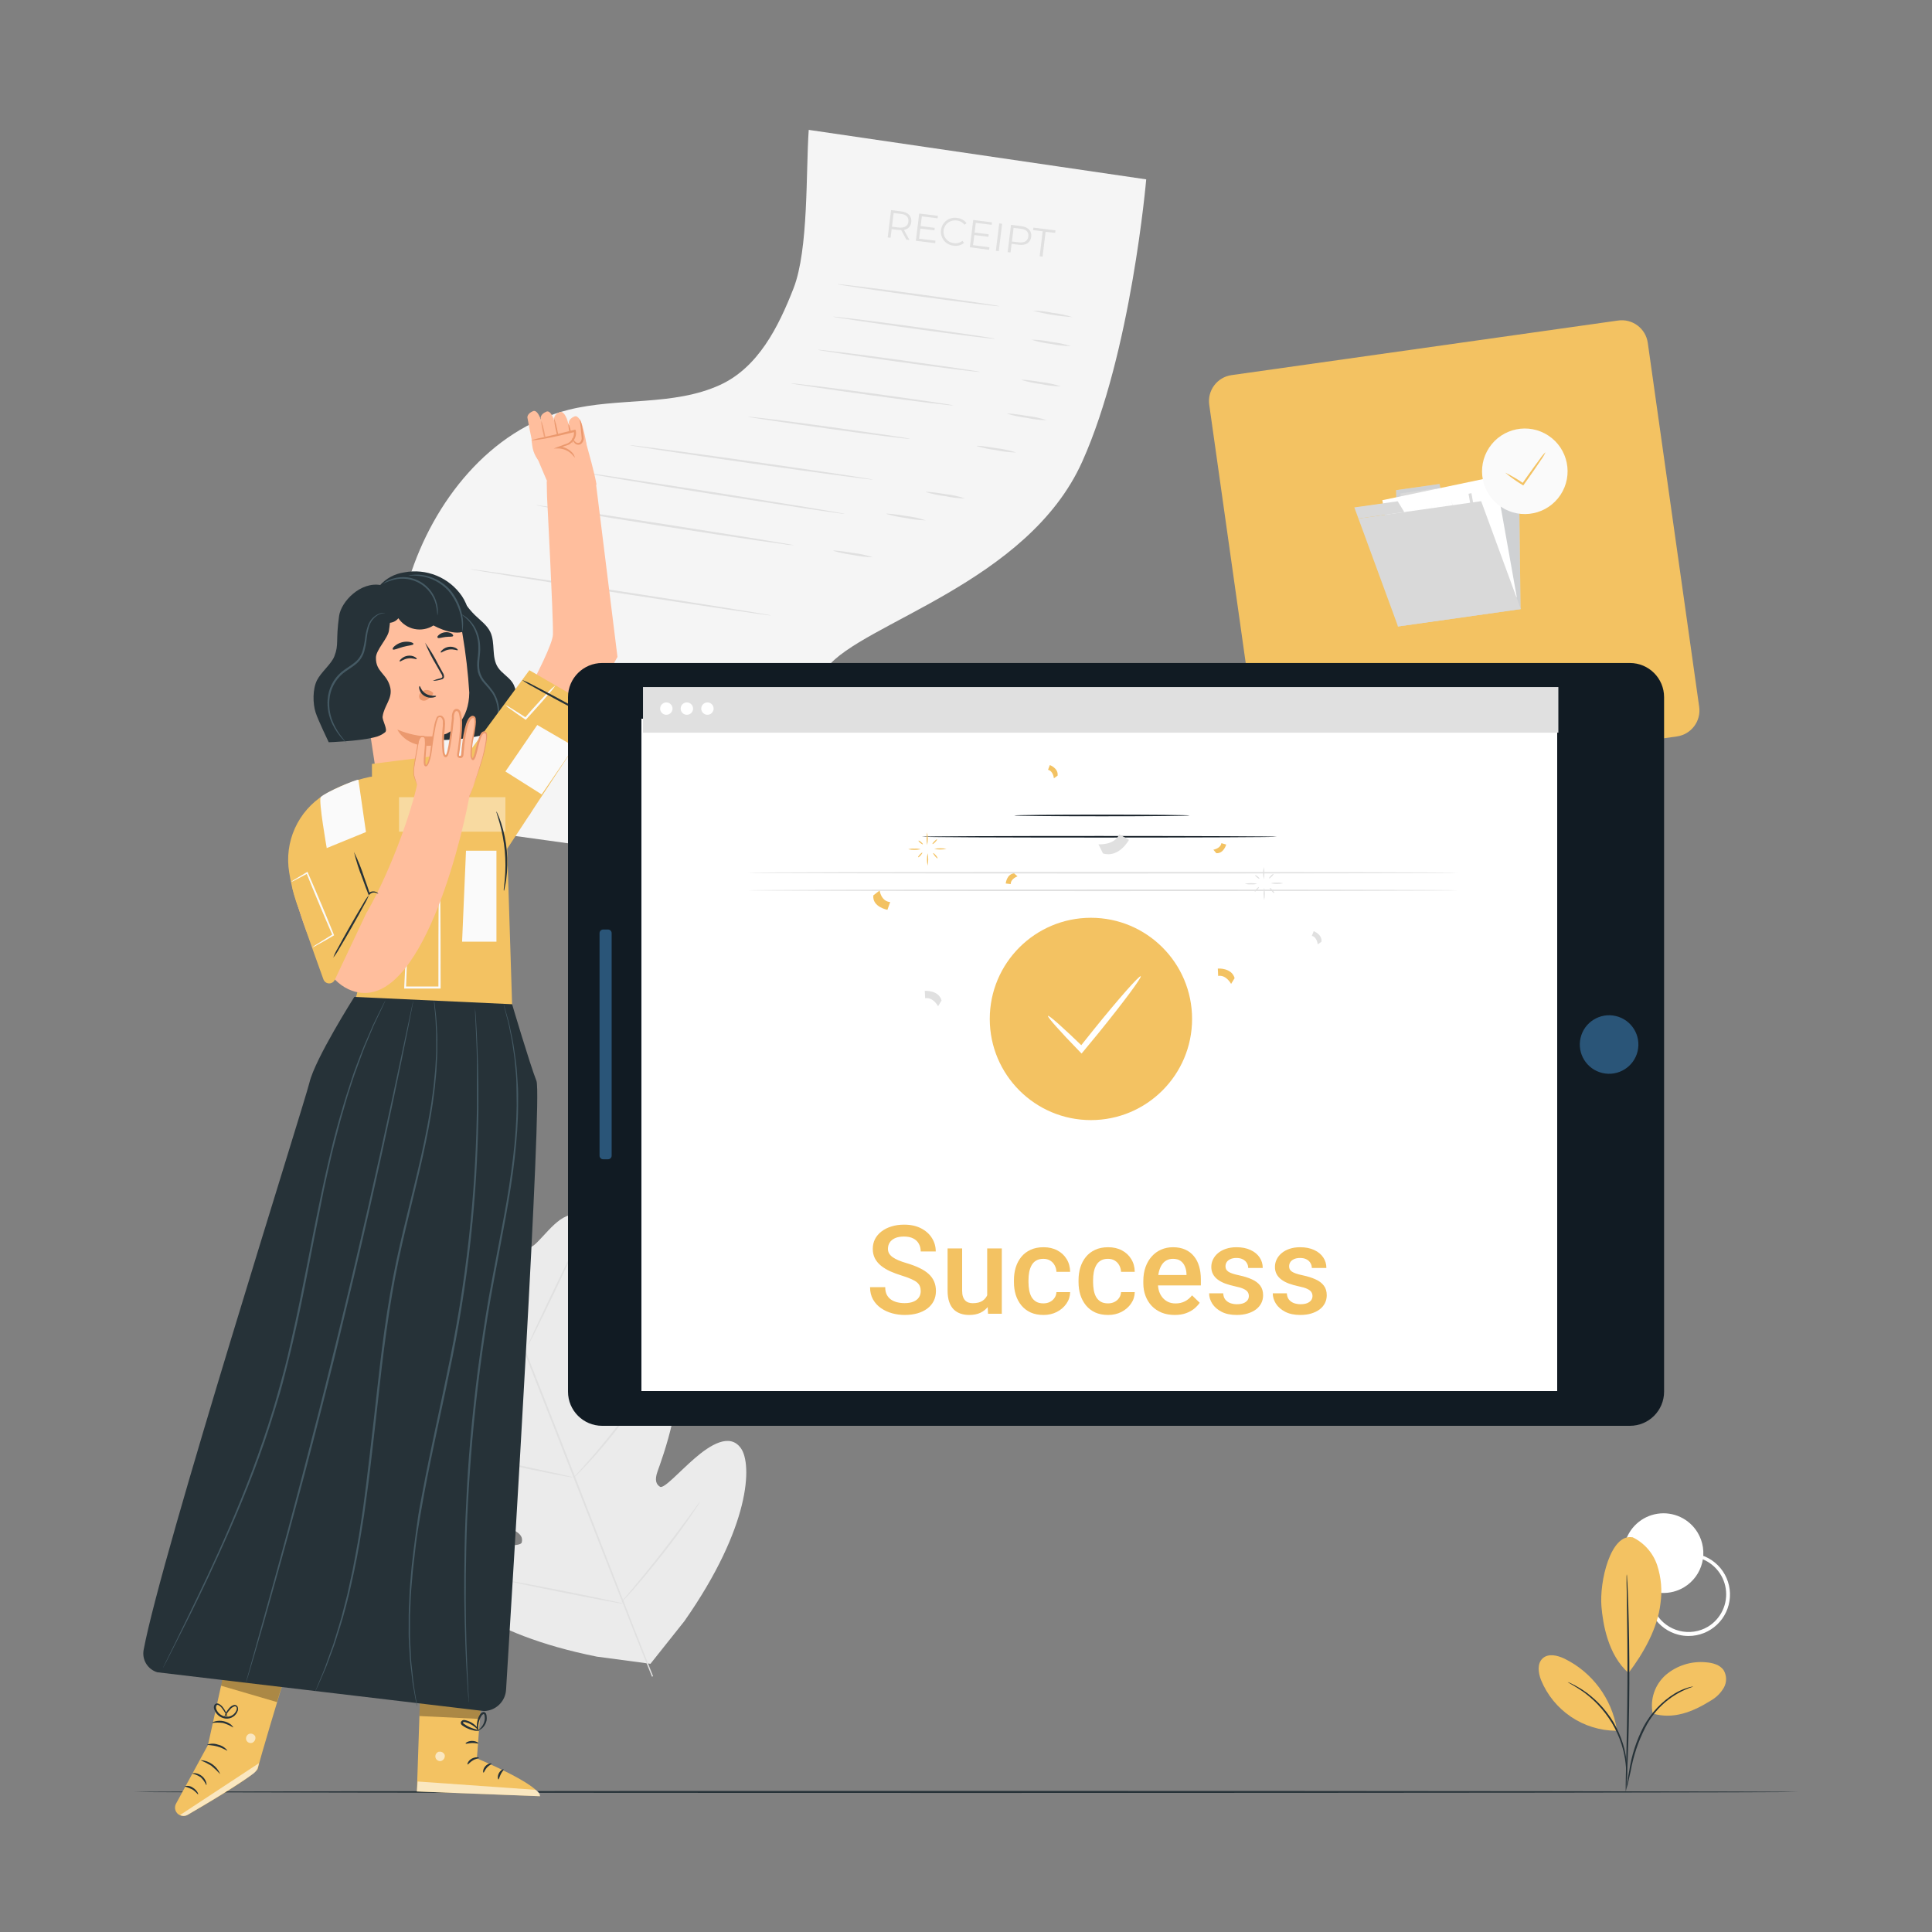 <svg width="500" height="500" viewBox="0 0 500 500" fill="none" xmlns="http://www.w3.org/2000/svg">
<rect x="0" y="0" width="500" height="500" fill="#808080" stroke="none"/>
<path d="M106.119 275.131C106.119 275.131 97.039 277.531 104.679 297.131C112.319 316.731 117.979 326.631 117.979 326.631C117.979 326.631 119.229 331.131 115.519 331.431C111.809 331.731 103.909 329.651 101.839 333.951C99.769 338.251 102.609 343.101 109.039 347.611C115.469 352.121 129.179 362.531 130.419 363.471C131.659 364.411 132.729 366.551 130.229 367.161C127.729 367.771 109.499 367.841 110.049 376.491C110.599 385.141 130.569 394.771 132.729 395.871C134.889 396.971 135.329 397.971 135.029 399.181C134.729 400.391 128.589 399.851 123.399 400.081C118.209 400.311 112.239 401.491 112.979 406.451C113.719 411.411 124.979 422.831 154.479 428.741L168.339 430.591L177.089 419.591C194.369 394.941 194.649 378.921 191.759 374.821C188.869 370.721 183.759 373.981 179.809 377.391C175.859 380.801 171.809 385.391 170.809 384.771C169.809 384.151 169.369 383.061 170.179 380.771C170.989 378.481 178.809 357.771 173.239 351.101C167.669 344.431 154.419 356.991 152.189 358.261C149.959 359.531 149.269 357.261 149.509 355.721C149.749 354.181 152.509 337.191 154.049 329.491C155.589 321.791 154.459 316.381 149.829 314.631C145.369 312.951 141.089 319.911 138.189 322.251C135.289 324.591 133.099 320.471 133.099 320.471C133.099 320.471 130.369 309.401 122.379 289.941C114.389 270.481 105.969 275.161 105.969 275.161" fill="#EBEBEB"/>
<path d="M168.73 433.93C162.92 419.62 153 394 144.39 372.05C135.78 350.1 127.96 330.25 122.22 315.91C119.34 308.76 117.02 302.91 115.4 298.91L113.55 294.29L113.08 293.09C113.022 292.953 112.972 292.813 112.93 292.67C112.93 292.67 113 292.8 113.12 293.07C113.24 293.34 113.41 293.75 113.63 294.26L115.56 298.85C117.22 302.85 119.56 308.62 122.5 315.78C128.31 330.09 136.18 349.93 144.8 371.88C153.42 393.83 163.27 419.46 169.02 433.8" fill="#E0E0E0"/>
<path d="M112.77 337.311C113.096 337.399 113.411 337.523 113.71 337.681C114.31 337.941 115.16 338.341 116.2 338.841C118.29 339.841 121.14 341.331 124.26 343.021L132.26 347.361L134.68 348.651C134.988 348.792 135.279 348.966 135.55 349.171C135.223 349.077 134.906 348.957 134.6 348.811C134.01 348.551 133.16 348.141 132.12 347.631C130.04 346.631 127.21 345.081 124.12 343.401L116.12 339.121L113.7 337.831C113.367 337.701 113.054 337.526 112.77 337.311Z" fill="#E0E0E0"/>
<path d="M136.55 348.37C136.44 348.32 139.22 342.31 142.76 334.95C146.3 327.59 149.25 321.66 149.36 321.71C149.47 321.76 146.69 327.78 143.15 335.14C139.61 342.5 136.66 348.43 136.55 348.37Z" fill="#E0E0E0"/>
<path d="M148.26 382.67C148.448 382.382 148.666 382.114 148.91 381.87L150.79 379.78C152.37 378.02 154.54 375.57 156.79 372.78C159.04 369.99 161.09 367.41 162.52 365.52C163.2 364.64 163.76 363.89 164.22 363.29C164.408 363.002 164.63 362.737 164.88 362.5C164.743 362.817 164.569 363.116 164.36 363.39C163.99 363.94 163.46 364.74 162.77 365.71C161.4 367.64 159.44 370.27 157.13 373.06C154.82 375.85 152.61 378.28 150.97 379.99C150.15 380.84 149.48 381.53 148.97 381.99C148.758 382.241 148.52 382.469 148.26 382.67Z" fill="#E0E0E0"/>
<path d="M124.549 377.4C124.886 377.394 125.222 377.431 125.549 377.51L128.099 377.97C130.249 378.38 133.219 378.97 136.489 379.66C139.759 380.35 142.709 380.99 144.849 381.47L147.369 382.07C147.686 382.126 147.995 382.22 148.289 382.35C147.952 382.357 147.616 382.32 147.289 382.24L144.739 381.77C142.579 381.36 139.619 380.77 136.349 380.09C133.079 379.41 130.119 378.76 127.989 378.27L125.459 377.68C125.145 377.625 124.839 377.531 124.549 377.4Z" fill="#E0E0E0"/>
<path d="M131 409C131.411 409.016 131.819 409.069 132.22 409.16L135.49 409.74C138.25 410.25 142.06 410.98 146.25 411.81C150.44 412.64 154.25 413.43 157 414.02L160.24 414.73C160.643 414.799 161.038 414.906 161.42 415.05C161.013 415.041 160.607 414.991 160.21 414.9L156.94 414.32C154.18 413.81 150.37 413.08 146.17 412.24C141.97 411.4 138.17 410.62 135.43 410.04L132.18 409.32C131.778 409.247 131.383 409.14 131 409Z" fill="#E0E0E0"/>
<path d="M160.779 414.69C161.012 414.334 161.276 413.999 161.569 413.69L163.849 410.96C165.779 408.65 168.419 405.45 171.239 401.83C174.059 398.21 176.529 394.89 178.299 392.46L180.399 389.58C180.643 389.226 180.913 388.892 181.209 388.58C181.024 388.975 180.799 389.35 180.539 389.7C180.079 390.41 179.409 391.42 178.539 392.7C176.829 395.17 174.399 398.54 171.539 402.16C168.679 405.78 166.029 408.95 164.049 411.22C163.049 412.34 162.239 413.22 161.659 413.86C161.388 414.159 161.094 414.437 160.779 414.69Z" fill="#E0E0E0"/>
<path d="M435.849 410.77C434.104 411.826 432.085 412.34 430.048 412.248C428.011 412.156 426.046 411.462 424.403 410.253C422.761 409.045 421.513 407.376 420.819 405.458C420.125 403.541 420.015 401.46 420.503 399.48C420.991 397.5 422.056 395.709 423.563 394.334C425.069 392.959 426.949 392.062 428.966 391.755C430.982 391.449 433.044 391.748 434.891 392.614C436.737 393.48 438.285 394.874 439.339 396.62C440.04 397.778 440.506 399.063 440.709 400.401C440.913 401.739 440.851 403.104 440.527 404.419C440.203 405.733 439.623 406.97 438.82 408.06C438.018 409.15 437.008 410.071 435.849 410.77Z" fill="white"/>
<path d="M437 423.39C436.123 423.393 435.249 423.285 434.4 423.07C431.752 422.408 429.456 420.761 427.98 418.465C426.505 416.168 425.961 413.396 426.46 410.712C426.958 408.028 428.462 405.636 430.664 404.023C432.865 402.41 435.6 401.697 438.309 402.031C441.018 402.364 443.498 403.718 445.243 405.817C446.988 407.916 447.866 410.602 447.699 413.326C447.532 416.05 446.332 418.609 444.344 420.479C442.356 422.349 439.729 423.39 437 423.39ZM437 402.77C435.263 402.773 433.558 403.238 432.06 404.115C430.561 404.993 429.322 406.253 428.47 407.766C427.618 409.28 427.183 410.992 427.209 412.729C427.235 414.465 427.722 416.163 428.62 417.65C429.964 419.853 432.12 421.439 434.623 422.066C437.127 422.693 439.776 422.31 442 421C443.66 419.996 444.985 418.522 445.808 416.765C446.631 415.008 446.914 413.046 446.622 411.128C446.33 409.21 445.475 407.422 444.166 405.989C442.858 404.557 441.154 403.544 439.27 403.08C438.506 402.88 437.719 402.776 436.93 402.77H437Z" fill="white"/>
<path d="M367.59 335.246L366.438 335.942L371.559 344.413L372.712 343.717L367.59 335.246Z" fill="#EBEBEB"/>
<path d="M209.299 33.61C208.539 44.41 209.299 64.53 205.369 74.61C201.439 84.69 196.189 95.09 186.369 99.61C174.249 105.17 160.009 102.81 147.079 106.07C126.819 111.17 112.159 129.76 105.909 149.7C99.659 169.64 100.349 191 101.099 211.88L204.499 226.22C204.499 226.22 205.039 184.22 214.059 172.73C223.079 161.24 265.929 150.93 280.059 119.52C292.799 91.25 296.639 46.42 296.639 46.42L209.299 33.61Z" fill="#F5F5F5"/>
<path d="M234.558 62L233.218 59.53C233.032 59.544 232.845 59.544 232.658 59.53L230.758 59.3L230.478 61.54L229.738 61.45L230.608 54.38L233.248 54.71C235.048 54.93 236.018 55.98 235.838 57.49C235.796 57.988 235.586 58.457 235.243 58.82C234.899 59.183 234.443 59.419 233.948 59.49L235.368 62.12L234.558 62ZM235.088 57.36C235.228 56.23 234.558 55.49 233.148 55.36L231.268 55.13L230.838 58.67L232.708 58.9C234.128 59 234.998 58.48 235.088 57.37V57.36Z" fill="#E0E0E0"/>
<path d="M242.1 62.291L242.02 62.931L237.02 62.321L237.89 55.261L242.73 55.851L242.65 56.501L238.57 56.001L238.26 58.521L241.91 58.971L241.83 59.601L238.18 59.151L237.85 61.771L242.1 62.291Z" fill="#E0E0E0"/>
<path d="M243.539 59.541C243.593 59.056 243.744 58.588 243.984 58.164C244.225 57.741 244.549 57.371 244.938 57.077C245.326 56.783 245.771 56.571 246.244 56.455C246.717 56.339 247.209 56.32 247.689 56.401C248.169 56.442 248.635 56.584 249.057 56.816C249.479 57.049 249.848 57.367 250.139 57.751L249.609 58.171C249.372 57.857 249.072 57.596 248.727 57.407C248.382 57.217 248.001 57.103 247.609 57.071C247.217 57.006 246.816 57.021 246.431 57.115C246.045 57.209 245.682 57.38 245.363 57.618C245.045 57.855 244.778 58.155 244.578 58.498C244.379 58.842 244.25 59.222 244.201 59.616C244.152 60.01 244.183 60.41 244.292 60.792C244.401 61.174 244.586 61.53 244.837 61.839C245.087 62.147 245.397 62.402 245.748 62.588C246.099 62.774 246.484 62.887 246.879 62.921C247.267 62.983 247.663 62.963 248.043 62.861C248.422 62.76 248.775 62.579 249.079 62.331L249.489 62.871C249.11 63.172 248.673 63.39 248.204 63.513C247.736 63.635 247.247 63.658 246.769 63.581C246.288 63.538 245.82 63.398 245.394 63.169C244.969 62.941 244.593 62.628 244.292 62.251C243.99 61.873 243.768 61.438 243.638 60.973C243.509 60.507 243.475 60.02 243.539 59.541Z" fill="#E0E0E0"/>
<path d="M256.06 64L255.98 64.65L251 64L251.87 56.94L256.71 57.54L256.63 58.18L252.53 57.68L252.22 60.19L255.87 60.64L255.8 61.28L252.15 60.83L251.82 63.45L256.06 64Z" fill="#E0E0E0"/>
<path d="M258.608 57.81L259.349 57.91L258.479 65.001L257.729 64.9L258.608 57.81Z" fill="#E0E0E0"/>
<path d="M266.879 61.29C266.689 62.8 265.489 63.57 263.699 63.35L261.799 63.11L261.529 65.34L260.779 65.25L261.649 58.19L264.289 58.52C266.089 58.74 267.069 59.78 266.879 61.29ZM266.129 61.2C266.269 60.07 265.609 59.34 264.189 59.2L262.319 58.97L261.879 62.5L263.759 62.73C265.169 62.87 265.999 62.31 266.129 61.2Z" fill="#E0E0E0"/>
<path d="M269.849 59.86L267.369 59.55L267.449 58.91L273.159 59.61L273.079 60.26L270.599 60L269.809 66.42L269.059 66.32L269.849 59.86Z" fill="#E0E0E0"/>
<path d="M258.679 79.25C258.679 79.4 249.229 78.25 237.629 76.65C226.029 75.05 216.629 73.65 216.629 73.53C216.629 73.41 226.069 74.53 237.629 76.13C249.189 77.73 258.689 79.11 258.679 79.25Z" fill="#E0E0E0"/>
<path d="M257.539 87.67C257.539 87.82 248.099 86.67 236.539 85.07C224.979 83.47 215.539 82.07 215.539 81.95C215.539 81.83 224.979 82.95 236.539 84.55C248.099 86.15 257.559 87.53 257.539 87.67Z" fill="#E0E0E0"/>
<path d="M253.689 96.261C253.689 96.401 244.249 95.261 232.689 93.661C221.129 92.061 211.689 90.661 211.689 90.531C211.689 90.401 221.119 91.531 232.689 93.141C244.259 94.751 253.709 96.121 253.689 96.261Z" fill="#E0E0E0"/>
<path d="M246.679 104.92C246.679 105.07 237.239 103.92 225.629 102.32C214.019 100.72 204.629 99.32 204.629 99.2C204.629 99.08 214.069 100.2 225.679 101.8C237.289 103.4 246.699 104.78 246.679 104.92Z" fill="#E0E0E0"/>
<path d="M235.51 113.571C235.51 113.711 226.07 112.571 214.51 110.961C202.95 109.351 193.51 107.961 193.51 107.841C193.51 107.721 202.95 108.841 214.51 110.451C226.07 112.061 235.53 113.421 235.51 113.571Z" fill="#E0E0E0"/>
<path d="M277.51 82.061C274.043 81.845 270.606 81.286 267.25 80.391C268.991 80.414 270.726 80.608 272.43 80.971C274.155 81.164 275.857 81.529 277.51 82.061Z" fill="#E0E0E0"/>
<path d="M277.15 89.57C275.419 89.548 273.694 89.357 272 89C270.274 88.807 268.573 88.442 266.92 87.91C268.659 87.922 270.392 88.117 272.09 88.49C273.808 88.684 275.502 89.046 277.15 89.57Z" fill="#E0E0E0"/>
<path d="M274.6 100.001C272.858 99.97 271.123 99.769 269.42 99.401C267.7 99.183 266.001 98.825 264.34 98.331C264.34 98.151 266.68 98.421 269.51 98.881C271.24 99.083 272.945 99.458 274.6 100.001Z" fill="#E0E0E0"/>
<path d="M270.92 108.751C269.178 108.72 267.443 108.519 265.74 108.151C264.021 107.932 262.322 107.574 260.66 107.081C260.66 106.901 263 107.171 265.83 107.631C267.56 107.831 269.266 108.206 270.92 108.751Z" fill="#E0E0E0"/>
<path d="M262.998 117.1C261.256 117.07 259.521 116.869 257.818 116.5C256.098 116.289 254.398 115.931 252.738 115.43C252.738 115.25 255.078 115.52 257.898 115.99C259.631 116.191 261.339 116.563 262.998 117.1Z" fill="#E0E0E0"/>
<path d="M225.998 124.131C225.998 124.271 211.838 122.391 194.418 119.921C176.998 117.451 162.878 115.341 162.898 115.201C162.918 115.061 177.058 116.941 194.488 119.411C211.918 121.881 225.998 124.001 225.998 124.131Z" fill="#E0E0E0"/>
<path d="M218.658 133C218.424 132.993 218.19 132.973 217.958 132.94L215.958 132.68L208.658 131.61L184.598 127.91C175.208 126.43 166.718 125.05 160.598 124.02L153.328 122.77C152.468 122.61 151.808 122.49 151.328 122.39C151.096 122.356 150.868 122.296 150.648 122.21C150.884 122.218 151.118 122.245 151.348 122.29L153.348 122.57L160.648 123.66L184.708 127.39L208.708 131.25L215.978 132.48L217.978 132.84C218.211 132.865 218.439 132.918 218.658 133Z" fill="#E0E0E0"/>
<path d="M205.46 141.061C204.587 141.081 203.715 141.004 202.86 140.831C201.17 140.611 198.72 140.271 195.69 139.831C189.64 138.961 181.29 137.691 172.08 136.251C162.87 134.811 154.52 133.461 148.49 132.461L141.35 131.261L139.42 130.901C139.191 130.873 138.967 130.819 138.75 130.741C138.978 130.734 139.206 130.754 139.43 130.801L141.38 131.051L148.55 132.051L172.16 135.681L195.75 139.421L205.46 141.061Z" fill="#E0E0E0"/>
<path d="M249.789 129.001C248.047 128.97 246.312 128.769 244.609 128.401C242.89 128.182 241.191 127.824 239.529 127.331C239.529 127.151 241.869 127.421 244.699 127.881C246.43 128.08 248.135 128.455 249.789 129.001Z" fill="#E0E0E0"/>
<path d="M239.6 134.66C237.858 134.629 236.123 134.428 234.42 134.06C232.7 133.841 231.001 133.483 229.34 132.99C229.34 132.81 231.68 133.08 234.51 133.54C236.24 133.739 237.946 134.114 239.6 134.66Z" fill="#E0E0E0"/>
<path d="M225.879 144.211C224.137 144.18 222.402 143.979 220.699 143.611C218.979 143.398 217.279 143.04 215.619 142.541C215.619 142.361 217.959 142.631 220.789 143.101C222.519 143.299 224.224 143.671 225.879 144.211Z" fill="#E0E0E0"/>
<path d="M199.66 159.291C199.66 159.441 182.15 156.861 160.66 153.551C139.17 150.241 121.66 147.431 121.66 147.291C121.66 147.151 139.16 149.721 160.66 153.041C182.16 156.361 199.68 159.151 199.66 159.291Z" fill="#E0E0E0"/>
<path d="M189.19 178.22C189.19 178.36 183.43 177.55 176.39 176.41C169.35 175.27 163.65 174.23 163.67 174.09C163.69 173.95 169.43 174.76 176.47 175.9C183.51 177.04 189.21 178.07 189.19 178.22Z" fill="#E0E0E0"/>
<path d="M465.41 463.75C465.41 463.9 368.96 464.01 250.01 464.01C131.06 464.01 34.59 463.9 34.59 463.75C34.59 463.6 131.02 463.49 250.01 463.49C369 463.49 465.41 463.61 465.41 463.75Z" fill="#263238"/>
<path d="M141.491 124.521L141.571 128.521C141.571 128.521 143.201 159.521 143.101 164.181C143.001 168.841 127.451 195.431 127.451 195.431L137.001 211.001L159.801 170.001L154.341 126.001L154.201 124.911" fill="#FFBE9D"/>
<path d="M153.07 119.73L150 108.44L138 115.38C138 116.38 141.59 124.52 141.59 124.52L143.67 126.68C143.67 126.68 154.1 125.58 154.32 125.47C154.54 125.36 153.07 119.73 153.07 119.73Z" fill="#FFBE9D"/>
<path d="M150.371 109.24C150.371 109.24 150.441 109.33 150.491 109.48C150.951 110.7 152.291 116.21 151.681 116.62C151.071 117.03 149.011 117.13 148.681 116.44C148.351 115.75 147.211 109.44 147.211 109.44C147.211 109.44 147.091 108.44 148.671 107.77C149.651 107.39 150.371 109.24 150.371 109.24Z" fill="#FFBE9D"/>
<path d="M146.57 108.12C146.57 108.12 146.64 108.21 146.69 108.35C147.15 109.58 148.49 115.08 147.88 115.49C147.27 115.9 145.21 116 144.88 115.31C144.55 114.62 143.41 108.31 143.41 108.31C143.41 108.31 143.3 107.31 144.87 106.65C145.85 106.26 146.57 108.12 146.57 108.12Z" fill="#FFBE9D"/>
<path d="M143.1 108C143.158 108.07 143.199 108.152 143.22 108.24C143.68 109.46 145.01 114.97 144.4 115.38C143.79 115.79 141.74 115.89 141.4 115.2C141.06 114.51 139.93 108.2 139.93 108.2C139.93 108.2 139.81 107.2 141.39 106.54C142.38 106.11 143.1 108 143.1 108Z" fill="#FFBE9D"/>
<path d="M139.66 107.86C139.719 107.93 139.76 108.012 139.78 108.1C140.24 109.32 141.57 114.83 140.96 115.24C140.35 115.65 138.29 115.75 137.96 115.06C137.63 114.37 136.49 108.06 136.49 108.06C136.49 108.06 136.37 107.06 137.95 106.4C138.94 106 139.66 107.86 139.66 107.86Z" fill="#FFBE9D"/>
<path d="M148.251 114.84C148.226 113.912 148.081 112.991 147.821 112.1C147.679 111.199 147.423 110.318 147.061 109.48C147.085 110.409 147.23 111.329 147.491 112.22C147.632 113.122 147.888 114.003 148.251 114.84Z" fill="#EB996E"/>
<path d="M145 115.691C144.899 114.382 144.675 113.087 144.33 111.821C144.119 110.525 143.785 109.252 143.33 108.021C143.444 109.327 143.668 110.622 144 111.891C144.224 113.184 144.558 114.455 145 115.691Z" fill="#EB996E"/>
<g opacity="0.78">
<path d="M141.67 116.27C141.557 114.96 141.332 113.662 141 112.39C140.776 111.097 140.442 109.825 140 108.59C140.101 109.901 140.326 111.2 140.67 112.47C140.882 113.765 141.217 115.038 141.67 116.27Z" fill="#EB996E"/>
</g>
<path d="M144.271 123.42L140.631 120.48C139.036 119.195 138 117.342 137.741 115.31L137.541 113.76L148.541 111.54C148.541 111.54 148.541 115.63 145.441 115.68L149.311 117.68L144.271 123.42Z" fill="#FFBE9D"/>
<path d="M148.781 118.47C148.731 118.47 148.491 118.02 147.831 117.41C146.919 116.568 145.732 116.088 144.491 116.06H143.311L144.421 115.65L146.961 114.71C147.47 114.438 147.889 114.026 148.169 113.522C148.449 113.019 148.579 112.445 148.541 111.87C148.532 111.782 148.516 111.695 148.491 111.61L148.801 111.78C145.731 112.54 142.951 113.18 140.921 113.53C139.921 113.71 139.081 113.82 138.501 113.89C138.206 113.932 137.907 113.932 137.611 113.89C138.674 113.581 139.752 113.327 140.841 113.13C142.841 112.7 145.601 112 148.671 111.24L148.911 111.18L148.981 111.41C149.016 111.524 149.043 111.641 149.061 111.76C149.137 112.46 148.972 113.166 148.591 113.76C148.236 114.291 147.768 114.739 147.221 115.07L144.651 115.95L144.581 115.53C145.92 115.584 147.185 116.162 148.101 117.14C148.45 117.509 148.686 117.971 148.781 118.47Z" fill="#EB996E"/>
<path d="M148.111 113.38C148.201 113.38 148.381 113.88 148.941 114.38C149.083 114.518 149.265 114.608 149.46 114.636C149.656 114.665 149.856 114.631 150.031 114.54C150.226 114.377 150.375 114.166 150.461 113.927C150.547 113.687 150.568 113.43 150.521 113.18C150.391 111.94 150.321 110.78 150.211 109.98C150.101 109.18 149.961 108.67 150.041 108.64C150.121 108.61 150.351 109.08 150.571 109.91C150.8 110.978 150.957 112.061 151.041 113.15C151.096 113.491 151.054 113.841 150.92 114.159C150.785 114.478 150.564 114.752 150.281 114.95C150.021 115.083 149.724 115.127 149.437 115.074C149.15 115.022 148.888 114.876 148.691 114.66C148.454 114.402 148.277 114.094 148.171 113.76C148.101 113.53 148.081 113.4 148.111 113.38Z" fill="#EB996E"/>
<path d="M110.73 149.66C113.39 149.5 115.86 151.12 117.73 153.06C119.6 155 120.98 157.3 122.89 159.17C124.31 160.56 126.03 161.76 126.89 163.55C128.26 166.41 127.11 170.1 128.89 172.76C129.89 174.25 131.58 175.13 132.59 176.6C133.84 178.45 133.75 180.87 133.47 183.09C133.403 184.651 132.855 186.153 131.9 187.39C131.009 188.221 129.927 188.818 128.75 189.13C120.022 192.083 110.597 192.286 101.75 189.71" fill="#263238"/>
<path d="M92.4 167.49C92.171 165.664 92.311 163.81 92.812 162.038C93.313 160.266 94.164 158.613 95.316 157.177C96.468 155.741 97.897 154.551 99.517 153.677C101.137 152.803 102.917 152.264 104.75 152.09C108.299 151.816 111.819 152.905 114.595 155.134C117.37 157.363 119.192 160.566 119.69 164.09C120.544 169.109 121.132 174.17 121.45 179.25C121.36 186.31 117.23 189.05 115.56 189.88C114.958 190.099 114.334 190.254 113.7 190.34C113.7 190.34 113.7 190.34 113.7 190.39L115.27 198.49C115.98 203.8 113.02 208.49 107.72 209.3C102.42 210.11 98.25 206 97.44 200.69L92.4 167.49Z" fill="#FFBE9D"/>
<path d="M118.47 168.26C118.36 168.42 117.47 167.92 116.23 168.1C114.99 168.28 114.23 169 114.1 168.87C113.97 168.74 114.1 168.54 114.47 168.2C114.935 167.768 115.521 167.489 116.15 167.4C116.771 167.312 117.404 167.42 117.96 167.71C118.37 167.94 118.53 168.18 118.47 168.26Z" fill="#263238"/>
<path d="M107.851 170.56C107.731 170.72 106.851 170.22 105.611 170.4C104.371 170.58 103.611 171.3 103.471 171.18C103.331 171.06 103.471 170.84 103.841 170.51C104.305 170.07 104.897 169.79 105.531 169.71C106.151 169.613 106.786 169.718 107.341 170.01C107.741 170.24 107.911 170.48 107.851 170.56Z" fill="#263238"/>
<path d="M112 176.2C112.603 175.917 113.237 175.705 113.89 175.57C114.19 175.49 114.47 175.39 114.49 175.18C114.467 174.859 114.349 174.553 114.15 174.3L112.91 172.11C111.79 170.262 110.817 168.33 110 166.33C111.272 168.078 112.4 169.928 113.37 171.86C113.79 172.63 114.19 173.37 114.58 174.07C114.822 174.414 114.939 174.831 114.91 175.25C114.879 175.364 114.824 175.469 114.748 175.559C114.672 175.649 114.577 175.721 114.47 175.77C114.309 175.836 114.142 175.883 113.97 175.91C113.33 176.096 112.667 176.193 112 176.2Z" fill="#263238"/>
<path d="M113.65 190.391C113.65 190.391 109.1 191.441 102.83 188.811C102.83 188.811 105.53 194.641 114.08 192.571L113.65 190.391Z" fill="#EB996E"/>
<path d="M111.89 179.15C111.625 178.906 111.304 178.732 110.954 178.642C110.605 178.553 110.239 178.553 109.89 178.64C109.631 178.703 109.387 178.816 109.172 178.974C108.957 179.132 108.776 179.332 108.64 179.56C108.511 179.784 108.453 180.041 108.472 180.297C108.492 180.554 108.589 180.799 108.75 181C108.975 181.185 109.25 181.3 109.539 181.33C109.829 181.36 110.121 181.305 110.38 181.17C110.912 180.883 111.384 180.496 111.77 180.03C111.889 179.915 111.988 179.78 112.06 179.631C112.095 179.559 112.106 179.478 112.094 179.4C112.081 179.321 112.045 179.248 111.99 179.19" fill="#EB996E"/>
<path d="M108.591 177.54C108.781 177.54 108.971 178.8 110.211 179.54C111.451 180.28 112.821 179.95 112.851 180.13C112.881 180.31 112.581 180.43 112.001 180.53C111.243 180.651 110.467 180.498 109.811 180.1C109.177 179.724 108.717 179.113 108.531 178.4C108.401 177.89 108.501 177.55 108.591 177.54Z" fill="#263238"/>
<path d="M107.001 166.67C106.931 167.02 105.711 167.03 104.331 167.41C102.951 167.79 101.881 168.33 101.651 168.06C101.551 167.94 101.651 167.6 102.111 167.22C102.664 166.747 103.318 166.405 104.024 166.222C104.729 166.038 105.466 166.017 106.181 166.16C106.761 166.29 107.051 166.51 107.001 166.67Z" fill="#263238"/>
<path d="M117.272 164.58C117.102 164.88 116.272 164.72 115.272 164.85C114.272 164.98 113.472 165.3 113.272 165.04C113.072 164.78 113.272 164.62 113.582 164.31C114.028 163.93 114.579 163.693 115.162 163.63C115.744 163.552 116.335 163.661 116.852 163.94C117.182 164.17 117.342 164.43 117.272 164.58Z" fill="#263238"/>
<path d="M121.07 162.55C119.61 164.78 114.98 163.4 112.18 161.87C110.722 162.804 108.956 163.131 107.26 162.782C105.564 162.432 104.071 161.434 103.1 160C101.5 162 98.251 161.37 97.1 159.07C95.951 156.77 96.581 153.61 98.21 151.6C99.848 149.723 102.105 148.495 104.57 148.14C107.4 147.59 110.329 147.882 112.995 148.978C115.66 150.075 117.947 151.928 119.57 154.31C121.11 156.64 122.04 159.77 121.12 162.56" fill="#263238"/>
<path d="M98.592 151.43C93.342 150.43 88.282 155.66 87.752 159.43C86.842 165.93 87.752 166.74 86.532 169.85C85.762 171.85 83.092 173.95 82.042 176.04C80.902 178.28 80.912 182.04 81.702 184.46C82.362 186.46 85.072 192.09 85.072 192.09C85.072 192.09 92.872 191.84 96.862 190.82C97.893 190.609 98.859 190.157 99.682 189.5C100.442 188.81 98.872 186.43 99.022 185.42C99.432 182.54 101.582 180.87 101.022 178.03C100.202 174.26 97.232 174.03 97.292 170.2C97.292 168.2 100.382 165.2 100.662 163.2C100.942 161.2 102.122 154.1 98.662 151.48" fill="#263238"/>
<path d="M89.71 192.3C89.71 192.3 89.33 191.86 88.71 191.06C87.784 189.933 87.004 188.693 86.39 187.37C85.464 185.421 85.07 183.261 85.25 181.11C85.35 179.804 85.706 178.531 86.3 177.364C86.894 176.197 87.713 175.159 88.71 174.31C89.79 173.44 91.02 172.78 92.07 171.9C93.114 171.06 93.877 169.924 94.26 168.64C94.571 167.503 94.788 166.343 94.91 165.17C95.014 164.17 95.211 163.183 95.5 162.22C95.691 161.53 96.023 160.887 96.476 160.333C96.929 159.779 97.492 159.325 98.13 159C98.623 158.799 99.148 158.69 99.68 158.68C99.545 158.635 99.403 158.614 99.26 158.62C98.85 158.614 98.442 158.688 98.06 158.84C97.367 159.14 96.749 159.589 96.248 160.154C95.747 160.719 95.375 161.386 95.16 162.11C94.835 163.085 94.611 164.09 94.49 165.11C94.358 166.257 94.131 167.391 93.81 168.5C93.444 169.689 92.722 170.736 91.74 171.5C90.74 172.34 89.5 172.99 88.37 173.91C87.329 174.796 86.476 175.882 85.861 177.103C85.246 178.324 84.882 179.656 84.79 181.02C84.625 183.241 85.06 185.465 86.05 187.46C86.703 188.793 87.537 190.028 88.53 191.13C88.88 191.51 89.18 191.8 89.38 191.98C89.475 192.102 89.586 192.21 89.71 192.3Z" fill="#455A64"/>
<path d="M127.87 188.9C127.87 188.9 127.95 188.81 128.07 188.62C128.233 188.335 128.38 188.041 128.51 187.74C128.963 186.615 129.194 185.413 129.19 184.2C129.199 182.382 128.689 180.599 127.72 179.06C127.113 178.19 126.445 177.365 125.72 176.59C124.975 175.793 124.439 174.825 124.16 173.77C123.69 171.58 124.41 169.37 124.26 167.33C124.221 165.52 123.725 163.748 122.82 162.18C122.196 161.139 121.366 160.238 120.38 159.53C120.11 159.344 119.83 159.174 119.54 159.02L119.23 158.88C119.55 159.16 119.884 159.424 120.23 159.67C121.152 160.409 121.923 161.319 122.5 162.35C123.332 163.886 123.775 165.603 123.79 167.35C123.809 168.387 123.745 169.423 123.6 170.45C123.44 171.586 123.463 172.741 123.67 173.87C123.967 174.992 124.537 176.023 125.33 176.87C126.049 177.629 126.717 178.434 127.33 179.28C128.28 180.744 128.8 182.445 128.83 184.19C128.864 185.371 128.688 186.55 128.31 187.67C128.06 188.47 127.83 188.88 127.87 188.9Z" fill="#455A64"/>
<path d="M105.66 148.92C106.79 148.905 107.919 148.969 109.04 149.11C111.728 149.561 114.189 150.89 116.04 152.89C117.792 154.977 118.956 157.494 119.41 160.18C119.566 161.303 119.622 162.438 119.58 163.57C119.688 163.278 119.752 162.971 119.77 162.66C119.868 161.823 119.868 160.977 119.77 160.14C119.404 157.35 118.241 154.725 116.42 152.58C114.504 150.503 111.921 149.162 109.12 148.79C108.28 148.687 107.43 148.687 106.59 148.79C106.275 148.785 105.961 148.828 105.66 148.92Z" fill="#455A64"/>
<path d="M113.201 159.29C113.279 159.034 113.316 158.767 113.311 158.5C113.334 157.766 113.257 157.032 113.081 156.32C112.805 155.13 112.29 154.009 111.568 153.025C110.845 152.04 109.93 151.213 108.877 150.594C107.825 149.975 106.657 149.576 105.446 149.422C104.235 149.268 103.004 149.363 101.831 149.7C101.129 149.891 100.456 150.177 99.831 150.55C99.391 150.83 99.171 151.01 99.191 151.04C100.067 150.622 100.981 150.287 101.921 150.04C104.208 149.455 106.633 149.799 108.668 150.996C110.702 152.193 112.181 154.146 112.781 156.43C113 157.37 113.14 158.326 113.201 159.29Z" fill="#455A64"/>
<path d="M90.561 238.26C90.561 238.26 94.021 246.14 93.821 249.87C93.621 253.6 90.051 265.72 90.051 265.72L132.341 269.67L132.531 259.89L131.261 219.66L154.841 183.79L137.001 173.45L119.651 197L115.261 195.3L96.261 197.7V201L95.721 201.06C91.554 201.946 87.561 203.51 83.901 205.69C80.574 207.763 77.937 210.777 76.324 214.35C74.711 217.922 74.195 221.894 74.841 225.76C75.611 230.56 77.111 236.39 79.991 239.76C85.531 246.22 90.561 238.26 90.561 238.26Z" fill="#F3C262"/>
<path d="M84.56 219.481C84.56 219.481 82.4 207.201 83 206.311C83.74 205.261 92.63 201.441 92.76 201.831L94.71 215.331L84.56 219.481Z" fill="#FAFAFA"/>
<path d="M120.6 220.16L119.59 243.71H128.48V220.16H120.6Z" fill="#FAFAFA"/>
<path d="M105.891 231.941C106.057 231.922 106.225 231.922 106.391 231.941H107.921L113.771 231.851H113.941V232.031C114.001 237.681 114.031 246.131 114.031 255.581V255.841H104.611V255.581C104.941 248.791 105.241 242.891 105.451 238.581C105.571 236.581 105.661 234.911 105.731 233.711C105.731 233.181 105.791 232.711 105.821 232.421C105.804 232.281 105.804 232.14 105.821 232.001C105.832 232.16 105.832 232.321 105.821 232.481C105.821 232.841 105.821 233.281 105.821 233.821C105.821 235.041 105.741 236.701 105.681 238.761C105.531 242.991 105.321 248.831 105.081 255.561L104.831 255.301H113.721L113.461 255.561C113.461 246.111 113.461 237.661 113.551 232.011L113.721 232.181L108.001 232.001H106.431L105.891 231.941Z" fill="#FAFAFA"/>
<path d="M140.181 205.59L130.801 199.66L139.041 187.63L148.651 193.21L140.181 205.59Z" fill="#FAFAFA"/>
<g opacity="0.4">
<path d="M130.801 206.311H103.271V215.241H130.801V206.311Z" fill="white"/>
</g>
<path d="M130.401 230.6C130.353 230.329 130.353 230.051 130.401 229.78C130.471 229.25 130.561 228.49 130.641 227.56C130.858 225.118 130.858 222.662 130.641 220.22C130.412 217.778 129.964 215.361 129.301 213C128.801 211.19 128.391 210.09 128.471 210.06C128.551 210.03 128.641 210.3 128.851 210.79C129.157 211.475 129.428 212.176 129.661 212.89C130.428 215.254 130.931 217.695 131.161 220.17C131.394 222.644 131.344 225.137 131.011 227.6C130.914 228.343 130.777 229.081 130.601 229.81C130.577 230.082 130.509 230.349 130.401 230.6Z" fill="#263238"/>
<path d="M143.751 177.36C143.283 178.101 142.744 178.795 142.141 179.43C141.141 180.66 139.631 182.34 137.981 184.18L136.221 186.12L136.071 186.29L135.891 186.17C134.381 185.17 133.091 184.24 132.191 183.59C131.681 183.279 131.213 182.903 130.801 182.47C131.35 182.701 131.873 182.989 132.361 183.33C133.311 183.91 134.641 184.75 136.171 185.75H135.851L137.591 183.75C139.241 181.91 140.751 180.28 141.861 179.11C142.435 178.47 143.068 177.884 143.751 177.36Z" fill="#FAFAFA"/>
<path d="M153.471 185.87C152.511 185.527 151.584 185.099 150.701 184.59C149.011 183.74 146.701 182.52 144.171 181.16C141.641 179.8 139.361 178.53 137.721 177.6C136.812 177.135 135.942 176.597 135.121 175.99C136.084 176.334 137.014 176.763 137.901 177.27C139.581 178.13 141.901 179.34 144.421 180.7C146.941 182.06 149.231 183.33 150.871 184.26C151.782 184.722 152.652 185.261 153.471 185.87Z" fill="#263238"/>
<path d="M58.351 431.12L53.821 451.6L45.561 466.78C45.417 467.04 45.329 467.327 45.302 467.623C45.275 467.919 45.309 468.217 45.403 468.499C45.497 468.781 45.649 469.041 45.848 469.261C46.047 469.481 46.29 469.658 46.561 469.78C46.876 469.929 47.223 469.999 47.572 469.983C47.921 469.968 48.26 469.867 48.561 469.69C52.401 467.47 66.491 459.23 66.741 457.69C67.031 455.93 72.961 436.39 72.961 436.39L58.351 431.12Z" fill="#F3C262"/>
<g opacity="0.6">
<path d="M46.551 469.76L67.001 456.32L66.791 457.18C66.607 457.907 66.18 458.549 65.581 459C63.911 460.2 59.241 463.43 48.581 469.65C48.278 469.823 47.938 469.92 47.589 469.932C47.241 469.944 46.895 469.872 46.581 469.72L46.551 469.76Z" fill="white"/>
</g>
<g opacity="0.6">
<path d="M64.471 448.72C64.174 448.843 63.933 449.071 63.795 449.361C63.656 449.651 63.63 449.982 63.721 450.29C63.832 450.589 64.054 450.834 64.341 450.974C64.628 451.113 64.957 451.137 65.261 451.04C65.575 450.91 65.83 450.669 65.976 450.362C66.122 450.055 66.149 449.705 66.051 449.38C65.9 449.08 65.64 448.849 65.323 448.735C65.007 448.622 64.659 448.634 64.351 448.77" fill="white"/>
</g>
<path d="M53.39 462C53.059 461.251 52.587 460.572 52 460C51.323 459.528 50.563 459.189 49.76 459C49.76 458.94 50.05 458.85 50.55 458.9C51.192 458.985 51.796 459.252 52.29 459.67C52.796 460.082 53.169 460.636 53.36 461.26C53.49 461.68 53.45 462 53.39 462Z" fill="#263238"/>
<path d="M51.27 464.37C51.15 464.43 50.66 463.61 49.68 463.05C49.056 462.763 48.415 462.516 47.76 462.31C48.121 462.191 48.505 462.159 48.881 462.219C49.257 462.278 49.613 462.426 49.92 462.65C51 463.3 51.39 464.34 51.27 464.37Z" fill="#263238"/>
<path d="M57 459.16C56.279 458.373 55.504 457.638 54.68 456.96C53.767 456.407 52.814 455.923 51.83 455.51C52.95 455.564 54.03 455.937 54.946 456.583C55.861 457.229 56.574 458.123 57 459.16Z" fill="#263238"/>
<path d="M58.85 453.05C58.77 453.16 57.76 452.41 56.31 452C54.86 451.59 53.61 451.65 53.59 451.52C54.51 451.183 55.52 451.183 56.44 451.52C57.4 451.726 58.255 452.268 58.85 453.05Z" fill="#263238"/>
<path d="M60.34 447.07C59.521 446.561 58.636 446.168 57.71 445.9C56.758 445.77 55.792 445.77 54.84 445.9C54.84 445.85 55.11 445.65 55.64 445.49C56.348 445.299 57.092 445.279 57.81 445.43C58.539 445.577 59.224 445.892 59.81 446.35C60.2 446.73 60.38 447 60.34 447.07Z" fill="#263238"/>
<path d="M58 444.77C57.99 444.504 58.045 444.24 58.16 444C58.402 443.309 58.779 442.673 59.27 442.13C59.592 441.696 60.05 441.382 60.57 441.24C60.745 441.211 60.925 441.236 61.085 441.311C61.246 441.386 61.38 441.507 61.47 441.66C61.618 441.972 61.65 442.326 61.56 442.66C61.354 443.337 60.914 443.92 60.319 444.304C59.724 444.688 59.013 444.85 58.31 444.76C57.617 444.663 56.969 444.362 56.447 443.895C55.925 443.429 55.554 442.818 55.38 442.14C55.341 441.969 55.337 441.792 55.37 441.62C55.403 441.448 55.471 441.284 55.57 441.14C55.688 440.997 55.851 440.897 56.032 440.857C56.214 440.817 56.403 440.839 56.57 440.92C57.039 441.148 57.442 441.492 57.74 441.92C58.184 442.5 58.522 443.153 58.74 443.85C58.845 444.096 58.893 444.363 58.88 444.63C58.544 443.73 58.072 442.887 57.48 442.13C57.226 441.76 56.882 441.46 56.48 441.26C56.392 441.216 56.291 441.204 56.194 441.226C56.097 441.247 56.011 441.302 55.95 441.38C55.89 441.478 55.852 441.587 55.839 441.701C55.825 441.815 55.836 441.931 55.87 442.04C56.037 442.62 56.367 443.139 56.821 443.537C57.275 443.934 57.834 444.192 58.43 444.28C59.024 444.35 59.624 444.216 60.131 443.9C60.638 443.583 61.022 443.104 61.22 442.54C61.305 442.314 61.305 442.066 61.22 441.84C61.175 441.753 61.103 441.683 61.015 441.639C60.926 441.596 60.827 441.582 60.73 441.6C60.293 441.721 59.905 441.976 59.62 442.33C58.937 443.038 58.388 443.865 58 444.77Z" fill="#263238"/>
<g opacity="0.3">
<path d="M57.821 433.34L57.211 436.26L71.681 440.5L72.921 436.4L58.351 431.12L57.821 433.34Z" fill="black"/>
</g>
<path d="M124.651 438.7L123.421 455.07C123.421 455.07 139.651 461.81 139.721 464.86L107.891 463.63L108.751 438.04L124.651 438.7Z" fill="#F3C262"/>
<g opacity="0.6">
<path d="M113.631 453.311C113.322 453.393 113.054 453.587 112.879 453.854C112.703 454.122 112.633 454.444 112.681 454.761C112.742 455.079 112.924 455.361 113.189 455.547C113.453 455.734 113.78 455.81 114.101 455.761C114.428 455.673 114.712 455.467 114.897 455.183C115.081 454.898 115.154 454.555 115.101 454.221C114.993 453.902 114.766 453.637 114.469 453.48C114.171 453.324 113.824 453.288 113.501 453.381" fill="white"/>
</g>
<g opacity="0.6">
<path d="M107.891 463.63L108.081 461.05L138.531 463.2C138.531 463.2 139.921 463.87 139.721 464.86L107.891 463.63Z" fill="white"/>
</g>
<path d="M123.941 454.93C123.941 455.08 123.151 455.12 122.371 455.59C121.591 456.06 121.151 456.7 121.011 456.64C120.871 456.58 121.141 455.64 122.101 455.13C123.061 454.62 124.001 454.79 123.941 454.93Z" fill="#263238"/>
<path d="M127.231 456.44C127.231 456.59 126.581 456.83 126.021 457.44C125.461 458.05 125.291 458.76 125.131 458.75C124.971 458.74 124.921 457.85 125.621 457.08C126.321 456.31 127.231 456.29 127.231 456.44Z" fill="#263238"/>
<path d="M129.001 460.511C128.861 460.511 128.671 459.751 129.101 458.921C129.531 458.091 130.281 457.771 130.341 457.921C130.401 458.071 129.931 458.49 129.591 459.18C129.251 459.87 129.131 460.501 129.001 460.511Z" fill="#263238"/>
<path d="M123.811 451.17C123.741 451.31 123.031 451.06 122.151 451.09C121.271 451.12 120.581 451.37 120.501 451.23C120.421 451.09 121.101 450.56 122.141 450.55C123.181 450.54 123.891 451.05 123.811 451.17Z" fill="#263238"/>
<g opacity="0.3">
<path d="M124.401 441.94L124.191 444.86L108.551 444.11L108.651 440.74L124.401 441.94Z" fill="black"/>
</g>
<path d="M124 447.86C123.47 447.982 122.917 447.958 122.4 447.79C121.829 447.664 121.275 447.469 120.75 447.21C120.442 447.057 120.145 446.884 119.86 446.69C119.682 446.588 119.523 446.456 119.39 446.3C119.297 446.182 119.246 446.036 119.246 445.885C119.246 445.735 119.297 445.588 119.39 445.47C119.472 445.363 119.578 445.277 119.7 445.22C119.822 445.162 119.955 445.135 120.09 445.14C120.291 445.144 120.49 445.178 120.68 445.24C121.025 445.335 121.359 445.463 121.68 445.62C122.207 445.876 122.689 446.213 123.11 446.62C123.82 447.34 124.05 447.93 124 447.96C123.95 447.99 123.59 447.5 122.86 446.91C122.43 446.568 121.96 446.279 121.46 446.05C121.169 445.923 120.868 445.82 120.56 445.74C120.23 445.63 119.94 445.62 119.85 445.74C119.76 445.86 119.85 445.82 119.85 445.92C119.949 446.03 120.063 446.125 120.19 446.2C120.452 446.391 120.726 446.565 121.01 446.72C121.496 446.982 122.005 447.2 122.53 447.37C123.031 447.498 123.523 447.662 124 447.86Z" fill="#263238"/>
<path d="M123.78 448.071C123.498 447.606 123.372 447.062 123.42 446.521C123.419 445.928 123.517 445.34 123.71 444.781C123.823 444.449 123.971 444.131 124.15 443.831C124.241 443.63 124.38 443.455 124.554 443.32C124.728 443.186 124.933 443.097 125.15 443.061C125.292 443.069 125.428 443.118 125.543 443.201C125.658 443.285 125.748 443.399 125.8 443.531C125.876 443.719 125.923 443.918 125.94 444.121C125.991 444.479 125.991 444.842 125.94 445.201C125.824 445.793 125.567 446.349 125.19 446.821C124.54 447.621 123.88 447.821 123.87 447.731C123.86 447.641 124.38 447.371 124.87 446.591C125.156 446.141 125.346 445.637 125.43 445.111C125.475 444.806 125.475 444.496 125.43 444.191C125.43 443.851 125.28 443.571 125.15 443.601C125.02 443.631 124.72 443.841 124.58 444.101C124.409 444.369 124.265 444.654 124.15 444.951C123.954 445.457 123.83 445.989 123.78 446.531C123.73 447.461 123.87 448.051 123.78 448.071Z" fill="#263238"/>
<path d="M84.32 229L92.55 229.46C93.13 231.773 93.909 234.031 94.88 236.21C101.51 224.7 106.65 209.29 107.93 203.09C107.74 202.47 107.52 201.79 107.25 201.02C107.049 199.865 107.083 198.681 107.35 197.54C107.58 196.16 107.96 194.3 108.08 193.44C108.43 190.82 108.85 190.44 109.77 190.71C111.01 191.11 109.26 198.06 110.27 198.21C110.82 198.29 111.49 195.91 111.68 193.96C111.87 192.01 112.76 185.96 113.41 185.59C114.41 185 115.18 185.93 114.94 187.88C114.7 189.83 114.39 195.72 115.43 195.8C116.47 195.88 117.3 185.91 117.3 185.91C117.3 185.91 117.14 183.75 118.3 183.8C120.46 183.89 118.77 194.4 118.59 195.39C118.46 196.08 119.59 196.21 119.68 195.46C119.77 194.71 120.3 185.46 122.5 185.57C124.18 185.63 121.19 194.23 122.14 196.22C123.09 198.21 123.74 189.45 125.35 189.57C125.95 189.57 126.35 189.73 125.29 194.69C124.221 198.634 122.936 202.517 121.44 206.32C118.89 220.07 107.7 264.06 90.16 256.01C80.34 251.5 75.76 229.19 75.76 229.19L84.32 229Z" fill="#FFBE9D"/>
<path d="M121.471 206.31C121.488 206.206 121.519 206.106 121.561 206.01C121.631 205.79 121.731 205.5 121.851 205.15C122.121 204.35 122.511 203.24 123.001 201.83C123.491 200.42 124.091 198.62 124.691 196.54C124.991 195.54 125.241 194.38 125.471 193.17C125.581 192.57 125.701 191.95 125.771 191.31C125.796 190.993 125.796 190.676 125.771 190.36C125.771 190.03 125.701 189.77 125.441 189.76C125.181 189.75 124.991 189.91 124.811 190.19C124.641 190.485 124.5 190.797 124.391 191.12C124.161 191.78 123.971 192.48 123.791 193.2C123.611 193.92 123.441 194.66 123.221 195.41C123.128 195.824 122.959 196.218 122.721 196.57C122.656 196.65 122.563 196.702 122.46 196.715C122.358 196.728 122.254 196.701 122.171 196.64C122.074 196.549 121.996 196.441 121.941 196.32C121.853 196.115 121.793 195.9 121.761 195.68C121.729 193.999 121.897 192.321 122.261 190.68C122.411 189.84 122.561 188.99 122.671 188.13C122.729 187.699 122.763 187.265 122.771 186.83C122.771 186.44 122.771 185.9 122.541 185.83C122.311 185.76 121.941 185.99 121.741 186.35C121.508 186.721 121.323 187.121 121.191 187.54C120.91 188.416 120.693 189.312 120.541 190.22C120.381 191.15 120.261 192.09 120.151 193.04C120.151 193.52 120.061 194.04 120.011 194.48L119.951 195.21C119.959 195.365 119.934 195.521 119.877 195.665C119.82 195.81 119.733 195.941 119.621 196.05C119.476 196.157 119.301 196.215 119.121 196.215C118.941 196.215 118.766 196.157 118.621 196.05C118.54 195.996 118.471 195.927 118.418 195.846C118.365 195.765 118.328 195.675 118.311 195.58C118.296 195.49 118.296 195.399 118.311 195.31V195.13C118.381 194.64 118.461 194.13 118.531 193.66C118.671 192.66 118.791 191.66 118.891 190.66C118.991 189.66 119.051 188.66 119.071 187.66C119.121 186.65 119.02 185.639 118.771 184.66C118.714 184.41 118.564 184.192 118.351 184.05C118.249 184.019 118.14 184.02 118.038 184.052C117.936 184.084 117.847 184.146 117.781 184.23C117.513 184.728 117.405 185.297 117.471 185.86C117.291 187.86 117.071 189.77 116.791 191.67C116.641 192.67 116.491 193.57 116.251 194.5C116.191 194.737 116.118 194.971 116.031 195.2C115.951 195.482 115.787 195.733 115.561 195.92C115.458 195.969 115.341 195.983 115.229 195.96C115.117 195.936 115.016 195.877 114.941 195.79C114.844 195.678 114.769 195.549 114.721 195.41C114.632 195.177 114.569 194.936 114.531 194.69C114.325 192.863 114.308 191.02 114.481 189.19C114.597 188.338 114.64 187.478 114.611 186.62C114.589 186.255 114.423 185.914 114.151 185.67C114.089 185.627 114.018 185.599 113.944 185.586C113.869 185.574 113.793 185.579 113.721 185.6C113.636 185.62 113.555 185.654 113.481 185.7C113.429 185.734 113.387 185.783 113.361 185.84C113.064 186.596 112.843 187.38 112.701 188.18C112.541 188.98 112.401 189.78 112.271 190.57C112.141 191.36 112.031 192.13 111.931 192.9C111.831 193.67 111.771 194.43 111.621 195.18C111.496 195.921 111.299 196.648 111.031 197.35C110.968 197.527 110.887 197.698 110.791 197.86C110.671 198.02 110.611 198.23 110.291 198.33C110.21 198.344 110.126 198.335 110.049 198.303C109.973 198.271 109.908 198.218 109.861 198.15C109.804 198.052 109.761 197.948 109.731 197.84C109.694 197.655 109.671 197.468 109.661 197.28C109.661 195.85 109.861 194.54 109.931 193.28C109.991 192.674 109.991 192.065 109.931 191.46C109.931 191.19 109.811 190.88 109.651 190.81C109.545 190.758 109.429 190.731 109.311 190.731C109.193 190.731 109.077 190.758 108.971 190.81C108.624 191.189 108.407 191.669 108.351 192.18C108.231 192.7 108.181 193.18 108.081 193.71C107.731 195.71 107.361 197.4 107.191 198.79C107.102 199.403 107.102 200.026 107.191 200.64C107.311 201.14 107.481 201.59 107.571 201.94L107.811 202.76C107.851 202.848 107.874 202.943 107.881 203.04C107.831 202.956 107.794 202.865 107.771 202.77L107.481 201.98C107.361 201.62 107.191 201.21 107.041 200.66C106.95 200.033 106.95 199.396 107.041 198.77C107.191 197.35 107.531 195.66 107.851 193.67C107.941 193.18 107.991 192.67 108.111 192.12C108.161 191.844 108.235 191.573 108.331 191.31C108.414 191.003 108.597 190.732 108.851 190.54C109.005 190.459 109.177 190.417 109.351 190.417C109.525 190.417 109.697 190.459 109.851 190.54C110.251 190.77 110.261 191.15 110.331 191.44C110.391 192.068 110.391 192.701 110.331 193.33C110.271 194.61 110.071 195.95 110.101 197.33C110.11 197.491 110.13 197.651 110.161 197.81C110.161 197.97 110.281 198.03 110.261 198C110.241 197.97 110.421 197.86 110.491 197.73C110.572 197.58 110.646 197.427 110.711 197.27C110.955 196.587 111.139 195.884 111.261 195.17C111.401 194.45 111.441 193.69 111.551 192.92C111.661 192.15 111.751 191.36 111.881 190.57C112.011 189.78 112.141 188.97 112.301 188.16C112.444 187.309 112.682 186.477 113.011 185.68C113.074 185.547 113.175 185.435 113.301 185.36C113.411 185.295 113.529 185.245 113.651 185.21C113.786 185.174 113.927 185.168 114.065 185.19C114.203 185.212 114.334 185.263 114.451 185.34C114.646 185.495 114.808 185.689 114.927 185.909C115.046 186.129 115.118 186.371 115.141 186.62C115.201 187.074 115.201 187.535 115.141 187.99C115.141 188.42 115.061 188.86 115.031 189.3C114.851 191.085 114.851 192.884 115.031 194.67C115.066 194.881 115.12 195.088 115.191 195.29C115.223 195.369 115.267 195.443 115.321 195.51C115.321 195.71 115.321 195.56 115.321 195.59C115.321 195.62 115.321 195.59 115.321 195.52C115.425 195.38 115.506 195.225 115.561 195.06C115.631 194.85 115.701 194.63 115.761 194.41C115.981 193.52 116.141 192.58 116.281 191.64C116.561 189.75 116.771 187.82 116.951 185.86C116.872 185.165 117.02 184.464 117.371 183.86C117.501 183.682 117.687 183.552 117.898 183.491C118.11 183.429 118.336 183.44 118.541 183.52C118.719 183.614 118.875 183.744 118.999 183.903C119.123 184.061 119.212 184.244 119.261 184.44C119.532 185.47 119.643 186.536 119.591 187.6C119.591 188.6 119.501 189.66 119.401 190.68C119.301 191.7 119.181 192.68 119.041 193.68C118.971 194.18 118.891 194.68 118.821 195.16C118.751 195.48 118.821 195.49 118.821 195.58C118.88 195.616 118.947 195.635 119.016 195.635C119.085 195.635 119.152 195.616 119.211 195.58C119.321 195.51 119.331 195.36 119.351 195.09L119.421 194.36C119.421 193.88 119.521 193.36 119.561 192.92C119.671 191.92 119.801 191 119.961 190.07C120.118 189.135 120.342 188.212 120.631 187.31C120.781 186.853 120.986 186.417 121.241 186.01C121.383 185.789 121.566 185.599 121.781 185.45C121.898 185.346 122.042 185.279 122.196 185.257C122.351 185.235 122.508 185.258 122.649 185.324C122.791 185.389 122.909 185.495 122.992 185.628C123.074 185.76 123.115 185.914 123.111 186.07C123.147 186.305 123.164 186.542 123.161 186.78C123.147 187.232 123.107 187.682 123.041 188.13C122.931 189.01 122.771 189.86 122.621 190.7C122.258 192.294 122.084 193.925 122.101 195.56C122.119 195.736 122.166 195.909 122.241 196.07C122.267 196.13 122.3 196.188 122.341 196.24C122.341 196.24 122.341 196.24 122.341 196.19C122.531 195.881 122.669 195.543 122.751 195.19C122.971 194.46 123.141 193.72 123.331 193C123.521 192.28 123.711 191.57 123.961 190.89C124.081 190.542 124.235 190.207 124.421 189.89C124.516 189.719 124.646 189.569 124.801 189.45C124.889 189.378 124.991 189.327 125.101 189.3C125.207 189.279 125.315 189.279 125.421 189.3C125.536 189.311 125.647 189.353 125.74 189.421C125.833 189.49 125.906 189.583 125.951 189.69C126.019 189.865 126.056 190.051 126.061 190.24C126.071 190.574 126.051 190.909 126.001 191.24C125.931 191.9 125.801 192.52 125.681 193.13C125.466 194.27 125.188 195.399 124.851 196.51C124.231 198.59 123.601 200.35 123.081 201.78C122.561 203.21 122.081 204.33 121.841 205.07C121.701 205.42 121.581 205.7 121.501 205.92C121.421 206.14 121.481 206.32 121.471 206.31Z" fill="#EB996E"/>
<path d="M75.701 230C77.291 235.62 80.401 244.3 83.701 253.46C83.808 253.755 84 254.011 84.252 254.197C84.505 254.383 84.806 254.49 85.12 254.505C85.433 254.52 85.743 254.442 86.012 254.281C86.281 254.12 86.496 253.883 86.631 253.6L94.831 236.25C94.831 236.25 92.831 222 93.021 222.5C93.211 223 76.101 224.35 76.101 224.35L75.701 230Z" fill="#F3C262"/>
<path d="M97.881 231.33C97.881 231.33 97.661 231.16 97.251 231.05C96.974 230.965 96.677 230.96 96.397 231.034C96.116 231.108 95.861 231.259 95.661 231.47L95.451 231.71L95.321 231.4C94.881 230.28 94.321 228.83 93.761 227.23C92.885 225.035 92.166 222.779 91.611 220.48C92.657 222.604 93.539 224.803 94.251 227.06C94.831 228.65 95.331 230.12 95.701 231.26L95.361 231.2C95.651 230.905 96.038 230.724 96.451 230.69C96.752 230.663 97.054 230.711 97.331 230.83C97.781 231 97.901 231.31 97.881 231.33Z" fill="#263238"/>
<path d="M86.25 247.83C86.561 246.971 86.96 246.147 87.44 245.37C88.23 243.89 89.35 241.85 90.63 239.62C91.91 237.39 93.08 235.38 93.95 233.94C94.38 233.134 94.886 232.371 95.46 231.66C95.143 232.516 94.744 233.34 94.27 234.12C93.48 235.61 92.35 237.64 91.08 239.88C89.81 242.12 88.63 244.12 87.76 245.56C87.327 246.361 86.822 247.121 86.25 247.83Z" fill="#263238"/>
<path d="M80.79 245.22C81.234 244.843 81.713 244.508 82.22 244.22C83.15 243.62 84.5 242.78 86.14 241.78L86.05 242.05C85.14 239.92 84.05 237.43 82.93 234.75C81.51 231.38 80.24 228.28 79.31 225.97L79.59 226.06C78.29 226.77 77.23 227.33 76.5 227.71C76.128 227.933 75.732 228.114 75.32 228.25C75.648 227.966 76.007 227.721 76.39 227.52C77.1 227.08 78.12 226.47 79.39 225.73L79.57 225.62L79.66 225.82C80.66 228.1 81.98 231.17 83.4 234.55C84.52 237.24 85.55 239.74 86.4 241.88L86.47 242.06L86.31 242.15C84.65 243.15 83.31 243.9 82.31 244.43C81.832 244.744 81.322 245.009 80.79 245.22Z" fill="#FAFAFA"/>
<path d="M125.281 442.82C126.746 442.778 128.142 442.189 129.195 441.169C130.248 440.15 130.881 438.773 130.971 437.31C132.681 409.63 140.381 283.72 138.841 279.77C137.101 275.33 132.531 259.89 132.531 259.89L91.701 258C91.701 258 81.541 274 80.081 280.18C78.761 285.69 41.771 402.25 37.171 427C36.943 428.229 37.178 429.499 37.829 430.566C38.481 431.633 39.503 432.421 40.701 432.78L125.281 442.82Z" fill="#263238"/>
<path d="M99.761 258.87C99.761 258.87 99.711 259.02 99.581 259.31L99.001 260.57L96.721 265.39C96.271 266.46 95.781 267.65 95.231 268.94C94.681 270.23 94.081 271.65 93.541 273.2C93.001 274.75 92.341 276.39 91.731 278.15C91.121 279.91 90.551 281.79 89.911 283.76L88.101 290C87.511 292.18 86.951 294.46 86.331 296.82C85.711 299.18 85.221 301.64 84.631 304.17C84.041 306.7 83.511 309.31 83.001 312C81.901 317.36 80.821 323 79.681 328.86C78.541 334.72 77.321 340.76 75.891 346.92C75.201 350 74.401 353 73.661 356C72.921 359 72.051 361.9 71.171 364.75C69.441 370.46 67.541 375.9 65.601 381.02C61.681 391.27 57.601 400.28 54.101 407.77C50.601 415.26 47.531 421.24 45.431 425.37L43.001 430.14C42.731 430.66 42.511 431.07 42.351 431.36C42.283 431.501 42.206 431.638 42.121 431.77C42.175 431.623 42.239 431.479 42.311 431.34C42.451 431.04 42.651 430.62 42.911 430.09C43.461 428.97 44.251 427.36 45.271 425.3C47.271 421.15 50.271 415.14 53.781 407.63C57.291 400.12 61.281 391.11 65.171 380.87C67.091 375.75 68.981 370.32 70.711 364.62C71.581 361.78 72.361 358.85 73.181 355.89C74.001 352.93 74.721 349.89 75.391 346.8C76.821 340.65 78.021 334.59 79.191 328.75C80.361 322.91 81.421 317.26 82.541 311.9C83.071 309.21 83.671 306.6 84.211 304.07C84.751 301.54 85.381 299.07 85.931 296.71C86.481 294.35 87.131 292.07 87.731 289.89C88.331 287.71 88.991 285.64 89.581 283.65L91.421 278C92.041 276.24 92.691 274.6 93.271 273.06C93.851 271.52 94.441 270.06 95.011 268.81C95.581 267.56 96.081 266.33 96.541 265.27C97.541 263.18 98.361 261.57 98.901 260.48L99.531 259.25L99.761 258.87Z" fill="#455A64"/>
<path d="M63.711 435.24C63.711 435.24 63.711 435.09 63.811 434.79C63.911 434.49 64.021 434.02 64.171 433.46L65.591 428.36C66.821 423.9 68.591 417.5 70.791 409.6C72.991 401.7 75.521 392.23 78.271 381.72C79.631 376.46 81.051 370.94 82.531 365.22C84.011 359.5 85.441 353.54 86.961 347.46C88.481 341.38 89.861 335.46 91.251 329.66C92.641 323.86 93.881 318.35 95.121 313.06C97.531 302.47 99.651 292.91 101.381 284.88C103.111 276.85 104.481 270.36 105.451 265.88C105.921 263.65 106.291 261.88 106.551 260.7C106.681 260.13 106.781 259.7 106.851 259.36C106.921 259.02 106.971 258.9 106.971 258.9C106.957 259.058 106.933 259.215 106.901 259.37C106.841 259.69 106.761 260.14 106.651 260.72C106.421 261.93 106.081 263.72 105.651 265.92L104.001 274.1C103.331 277.3 102.581 280.94 101.741 284.96C100.061 292.96 97.981 302.56 95.581 313.17C94.371 318.46 93.111 324.03 91.741 329.78C90.371 335.53 88.931 341.49 87.471 347.59C86.011 353.69 84.471 359.59 83.021 365.34C81.571 371.09 80.111 376.59 78.741 381.84C75.951 392.35 73.371 401.84 71.151 409.7L68.151 420.37C67.241 423.5 66.451 426.2 65.811 428.37C65.171 430.54 64.651 432.26 64.301 433.45C64.131 434.01 63.991 434.45 63.901 434.76C63.811 435.07 63.711 435.24 63.711 435.24Z" fill="#455A64"/>
<path d="M112.37 259C112.37 259 112.37 259.15 112.44 259.46L112.61 260.84C112.68 261.45 112.77 262.2 112.87 263.07C112.97 263.94 113 264.99 113.07 266.14C113.07 266.72 113.14 267.33 113.17 267.97C113.2 268.61 113.17 269.29 113.17 269.97V272.17C113.17 272.93 113.1 273.73 113.07 274.55C113.04 275.37 112.99 276.22 112.94 277.09C112.89 277.96 112.78 278.87 112.69 279.8C112.56 281.66 112.24 283.6 111.99 285.66C111.37 289.75 110.55 294.2 109.5 298.95C108.45 303.7 107.22 308.74 105.94 314.05C104.66 319.36 103.33 324.94 102.23 330.77C101.13 336.6 100.23 342.68 99.41 348.93C98.591 355.18 98.001 361.27 97.3 367.18C96.6 373.09 96.001 378.79 95.3 384.18L94.221 392.1C93.8 394.65 93.43 397.1 93.01 399.54C92.591 401.98 92.16 404.24 91.691 406.45C91.221 408.66 90.751 410.77 90.281 412.78C89.811 414.79 89.281 416.69 88.781 418.49C88.281 420.29 87.721 421.95 87.24 423.49C86.99 424.27 86.77 425.03 86.51 425.75C86.251 426.47 85.99 427.16 85.751 427.82C85.26 429.13 84.811 430.34 84.4 431.42C83.52 433.56 82.751 435.18 82.27 436.3L81.691 437.56C81.561 437.84 81.481 437.98 81.481 437.98C81.481 437.98 81.481 437.82 81.641 437.53C81.8 437.24 81.951 436.8 82.171 436.25C82.63 435.13 83.361 433.49 84.171 431.35L85.46 427.73L86.21 425.67C86.46 424.95 86.671 424.18 86.91 423.4C87.38 421.83 87.91 420.16 88.41 418.4L89.871 412.7L91.251 406.37C91.701 404.16 92.091 401.85 92.54 399.46C92.99 397.07 93.311 394.58 93.71 392.03C94.111 389.48 94.41 386.83 94.77 384.12C95.441 378.7 96.091 373.01 96.77 367.12C97.451 361.23 98.081 355.12 98.88 348.83C99.68 342.54 100.62 336.48 101.72 330.63C102.82 324.78 104.17 319.2 105.46 313.9C106.75 308.6 108.01 303.55 109.07 298.82C110.13 294.09 110.97 289.64 111.62 285.56C111.88 283.56 112.21 281.56 112.35 279.72C112.45 278.8 112.53 277.9 112.62 277.03C112.71 276.16 112.72 275.31 112.77 274.49C112.82 273.67 112.88 272.89 112.89 272.12C112.9 271.35 112.89 270.63 112.89 269.93C112.89 269.23 112.89 268.56 112.89 267.93C112.89 267.3 112.83 266.69 112.81 266.11C112.75 264.96 112.75 263.93 112.66 263.05C112.57 262.17 112.51 261.42 112.45 260.81C112.39 260.2 112.36 259.76 112.33 259.43C112.334 259.286 112.348 259.142 112.37 259Z" fill="#455A64"/>
<path d="M107.911 441.63C107.866 441.479 107.829 441.326 107.801 441.17C107.741 440.84 107.651 440.39 107.541 439.81C107.431 439.23 107.301 438.46 107.141 437.58C106.981 436.7 106.771 435.7 106.671 434.58C106.571 433.46 106.391 432.15 106.221 430.75C106.051 429.35 106.021 427.81 105.901 426.17C105.901 425.35 105.801 424.49 105.771 423.62C105.741 422.75 105.771 421.83 105.771 420.89C105.771 419.95 105.771 419 105.771 418.01C105.771 417.02 105.851 416.01 105.881 415.01C105.911 414.01 105.971 412.91 106.011 411.83C106.051 410.75 106.191 409.64 106.271 408.51C106.421 406.25 106.711 403.92 106.991 401.51C107.271 399.1 107.671 396.6 107.991 394.03C108.311 391.46 108.831 388.83 109.351 386.14C111.351 375.35 114.051 363.62 116.551 351.24C118.896 339.6 120.649 327.848 121.801 316.03C122.881 305.13 123.291 295.28 123.431 287.03C123.431 282.89 123.431 279.14 123.431 275.86C123.431 272.58 123.291 269.74 123.191 267.42C123.091 265.1 123.001 263.31 122.951 262.09C122.951 261.5 122.951 261.04 122.951 260.71C122.951 260.38 122.951 260.23 122.951 260.23C122.951 260.23 122.951 260.39 122.951 260.7C122.951 261.01 123.011 261.5 123.061 262.09C123.141 263.3 123.291 265.09 123.391 267.41C123.491 269.73 123.631 272.56 123.721 275.85C123.811 279.14 123.841 282.85 123.821 287.03C123.731 295.32 123.351 305.19 122.301 316.1C121.17 327.939 119.427 339.711 117.081 351.37C114.581 363.77 111.831 375.49 109.841 386.26C109.321 388.94 108.911 391.58 108.461 394.13C108.011 396.68 107.671 399.18 107.411 401.6C107.151 404.02 106.821 406.34 106.671 408.6C106.571 409.72 106.481 410.82 106.391 411.9C106.301 412.98 106.291 414.04 106.241 415.07C106.191 416.1 106.161 417.12 106.111 418.07V423.66C106.111 424.53 106.191 425.38 106.231 426.2C106.331 427.84 106.331 429.38 106.501 430.77C106.671 432.16 106.781 433.45 106.901 434.61C107.021 435.77 107.191 436.77 107.321 437.61L107.681 439.84C107.771 440.42 107.831 440.84 107.891 441.21C107.951 441.58 107.911 441.63 107.911 441.63Z" fill="#455A64"/>
<path d="M130.321 259.79C130.321 259.79 130.371 259.94 130.461 260.24L130.851 261.56L131.461 263.73C131.745 264.717 131.978 265.719 132.161 266.73C132.381 267.86 132.691 269.11 132.911 270.5C133.131 271.89 133.321 273.4 133.551 275.03C133.781 276.66 133.821 278.41 133.971 280.27C134.121 282.13 134.121 284.09 134.081 286.16C134.081 290.29 133.741 294.8 133.211 299.63C132.681 304.46 131.851 309.58 130.891 314.94L127.751 331.76C126.651 337.59 125.691 343.65 124.821 349.88C123.951 356.11 123.241 362.2 122.661 368.1C122.081 374 121.661 379.71 121.321 385.15C120.981 390.59 120.771 395.76 120.671 400.61C120.571 405.46 120.511 409.97 120.531 414.09C120.551 418.21 120.611 421.94 120.711 425.21C120.811 428.48 120.931 431.3 121.021 433.6C121.111 435.9 121.221 437.67 121.281 438.9C121.281 439.493 121.301 439.953 121.341 440.28C121.341 440.6 121.341 440.76 121.341 440.76C121.341 440.76 121.341 440.6 121.281 440.29L121.171 438.91C121.091 437.7 120.951 435.91 120.821 433.61C120.691 431.31 120.521 428.49 120.421 425.22C120.321 421.95 120.211 418.22 120.161 414.09C120.111 409.96 120.161 405.45 120.241 400.6C120.321 395.75 120.551 390.6 120.841 385.12C121.131 379.64 121.561 373.96 122.151 368.05C122.741 362.14 123.421 356.05 124.311 349.8C125.201 343.55 126.141 337.5 127.251 331.67L130.421 314.86C131.421 309.5 132.191 304.38 132.781 299.58C133.371 294.78 133.651 290.27 133.711 286.15C133.711 284.09 133.651 282.15 133.641 280.28C133.631 278.41 133.381 276.69 133.261 275.06C133.141 273.43 132.851 271.93 132.671 270.54C132.491 269.15 132.171 267.91 131.971 266.77C131.771 265.63 131.561 264.64 131.311 263.77C131.061 262.9 130.901 262.2 130.751 261.6C130.601 261 130.491 260.6 130.411 260.26C130.331 259.92 130.321 259.79 130.321 259.79Z" fill="#455A64"/>
<path d="M418.77 82.95L318.723 97.082C315.01 97.606 312.425 101.041 312.95 104.755L326.255 198.949C326.779 202.663 330.215 205.248 333.928 204.723L433.975 190.591C437.688 190.067 440.273 186.631 439.748 182.918L426.443 88.723C425.919 85.01 422.483 82.425 418.77 82.95Z" fill="#F3C262"/>
<path d="M422.45 397.81C423.956 398.529 425.302 399.544 426.407 400.795C427.512 402.046 428.353 403.507 428.88 405.09C429.916 408.271 430.207 411.648 429.73 414.96C429.01 421.36 425.37 427.82 421.46 432.96C416.07 428.26 414.83 420.05 414.46 415.85C413.88 409.21 416.86 396.85 422.46 397.85" fill="#F3C262"/>
<path d="M427.719 443.5C427.351 441.67 427.474 439.776 428.075 438.009C428.675 436.243 429.733 434.666 431.139 433.44C432.563 432.237 434.213 431.331 435.992 430.775C437.771 430.219 439.644 430.023 441.499 430.2C443.219 430.33 445.069 430.83 446.049 432.2C446.47 432.889 446.698 433.678 446.71 434.485C446.723 435.292 446.518 436.088 446.119 436.79C445.304 438.183 444.135 439.336 442.729 440.13C438.059 443.06 432.999 445.04 427.729 443.46" fill="#F3C262"/>
<path d="M420.809 463.121C420.834 462.679 420.897 462.241 420.999 461.811C421.169 460.881 421.389 459.691 421.649 458.251C422.253 454.294 423.493 450.462 425.319 446.901C427.219 443.342 430.032 440.354 433.469 438.241C434.514 437.623 435.628 437.129 436.789 436.771C437.199 436.631 437.529 436.581 437.789 436.521C438.049 436.461 438.129 436.461 438.129 436.521C435.465 437.384 433 438.769 430.877 440.596C428.755 442.423 427.018 444.655 425.769 447.161C423.969 450.687 422.706 454.462 422.019 458.361C421.689 459.851 421.419 461.061 421.219 461.881C421.118 462.305 420.981 462.72 420.809 463.121Z" fill="#263238"/>
<path d="M420.999 407.42C421.045 407.61 421.068 407.804 421.069 408C421.069 408.42 421.129 409 421.169 409.65C421.239 411.08 421.329 413.15 421.409 415.72C421.569 420.85 421.699 427.94 421.669 435.72C421.639 443.5 421.449 450.64 421.229 455.77C421.129 458.34 421.029 460.41 420.939 461.84C420.889 462.52 420.858 463.06 420.828 463.49C420.798 463.92 420.828 463.49 420.828 463.49C420.898 462.92 420.729 463.86 420.729 463.49C420.729 463.12 420.729 462.49 420.729 461.83C420.729 460.34 420.808 458.28 420.868 455.76C420.998 450.63 421.138 443.55 421.178 435.76C421.218 427.97 421.128 420.85 421.048 415.76C421.048 413.24 420.979 411.17 420.949 409.68C420.949 409 420.949 408.46 420.949 408.03C420.951 407.826 420.968 407.622 420.999 407.42Z" fill="#263238"/>
<path d="M418.399 447.39C417.746 443.512 416.179 439.845 413.828 436.693C411.477 433.54 408.41 430.992 404.879 429.26C403.079 428.4 400.729 427.83 399.249 429.17C397.769 430.51 398.089 432.92 398.819 434.79C400.404 438.654 403.096 441.962 406.557 444.298C410.018 446.635 414.094 447.895 418.269 447.92" fill="#F3C262"/>
<path d="M405.749 435.33C406.148 435.457 406.534 435.625 406.899 435.83C407.344 436.032 407.774 436.263 408.189 436.52C408.754 436.823 409.301 437.157 409.829 437.52C410.486 437.957 411.117 438.431 411.719 438.94C412.42 439.508 413.088 440.115 413.719 440.76C415.17 442.241 416.448 443.881 417.529 445.65C418.577 447.438 419.416 449.34 420.029 451.32C420.295 452.183 420.508 453.062 420.669 453.95C420.822 454.72 420.929 455.498 420.989 456.28C421.089 457 421.049 457.65 421.079 458.22C421.112 458.71 421.112 459.201 421.079 459.69C421.071 460.107 421.024 460.522 420.939 460.93C420.829 460.93 421.009 459.15 420.699 456.32C420.616 455.547 420.493 454.78 420.329 454.02C420.179 453.2 419.919 452.34 419.659 451.44C419.034 449.503 418.196 447.642 417.159 445.89C416.101 444.151 414.857 442.531 413.449 441.06C412.836 440.416 412.188 439.805 411.509 439.23C410.889 438.67 410.249 438.23 409.679 437.79C407.329 436.16 405.699 435.42 405.749 435.33Z" fill="#263238"/>
<path d="M393.516 157.637L361.753 162.134L361.367 130.159L393.13 125.662L393.516 157.637Z" fill="white"/>
<path d="M372.548 125.253L361.325 126.843L361.363 130.157L373.233 128.476L372.548 125.253Z" fill="white"/>
<g opacity="0.2">
<path d="M393.514 157.638L361.751 162.135L361.365 130.16L393.128 125.663L393.514 157.638Z" fill="#111B23"/>
<path d="M372.548 125.254L361.325 126.844L361.363 130.158L373.233 128.477L372.548 125.254Z" fill="#111B23"/>
</g>
<path d="M371.644 128.318L362.466 129.618L362.441 127.689L371.62 126.389L371.644 128.318Z" fill="#D9D9D9"/>
<path d="M386.984 123.32L357.75 129.453L363.306 160.651L392.54 154.518L386.984 123.32Z" fill="white"/>
<path d="M368.948 155.938L366.756 143.755L364.609 131.565L366.8 143.741L368.948 155.938Z" fill="#C7C7C7"/>
<path d="M369.673 155.779L367.482 143.603L365.336 131.414L367.527 143.59L369.673 155.779Z" fill="#C7C7C7"/>
<path d="M370.401 155.636L368.209 143.453L366.062 131.264L368.254 143.44L370.401 155.636Z" fill="#C7C7C7"/>
<path d="M371.127 155.48L368.935 143.297L366.789 131.107L368.98 143.283L371.127 155.48Z" fill="#C7C7C7"/>
<path d="M371.85 155.329L369.658 143.146L367.512 130.957L369.703 143.133L371.85 155.329Z" fill="#C7C7C7"/>
<path d="M372.577 155.179L370.385 142.996L368.238 130.807L370.425 142.99L372.577 155.179Z" fill="#C7C7C7"/>
<path d="M373.304 155.022L371.112 142.839L368.961 130.65L371.152 142.826L373.304 155.022Z" fill="#C7C7C7"/>
<path d="M374.027 154.871L371.835 142.689L369.684 130.5L371.876 142.683L374.027 154.871Z" fill="#C7C7C7"/>
<path d="M374.749 154.722L372.556 142.539L370.41 130.35L372.601 142.526L374.749 154.722Z" fill="#C7C7C7"/>
<path d="M375.475 154.57L373.283 142.388L371.137 130.198L373.329 142.381L375.475 154.57Z" fill="#C7C7C7"/>
<path d="M376.202 154.414L374.01 142.231L371.863 130.042L374.054 142.218L376.202 154.414Z" fill="#C7C7C7"/>
<path d="M376.928 154.264L374.736 142.081L372.59 129.892L374.782 142.074L376.928 154.264Z" fill="#C7C7C7"/>
<path d="M377.651 154.113L375.459 141.931L373.312 129.741L375.505 141.924L377.651 154.113Z" fill="#C7C7C7"/>
<path d="M378.377 153.957L376.185 141.774L374.039 129.585L376.231 141.768L378.377 153.957Z" fill="#C7C7C7"/>
<path d="M379.104 153.806L376.912 141.623L374.766 129.434L376.958 141.616L379.104 153.806Z" fill="#C7C7C7"/>
<path d="M376.104 149.837L376.434 151.686L379.479 151.047L379.15 149.198L376.104 149.837Z" fill="white"/>
<path d="M373.874 146.752L374.203 148.601L378.87 147.622L378.541 145.773L373.874 146.752Z" fill="white"/>
<path d="M371.456 143.707L371.785 145.555L378.274 144.193L377.945 142.345L371.456 143.707Z" fill="white"/>
<path d="M370.061 140.444L370.391 142.292L377.66 140.767L377.331 138.919L370.061 140.444Z" fill="white"/>
<path d="M368.077 137.307L368.406 139.155L377.065 137.341L376.737 135.493L368.077 137.307Z" fill="white"/>
<path d="M366.087 134.17L366.416 136.019L376.45 133.916L376.121 132.068L366.087 134.17Z" fill="white"/>
<path d="M368.319 155.386L371.19 154.731L374.063 154.091C375.976 153.674 377.893 153.261 379.814 152.852L379.75 152.988L378.687 147.059L377.646 141.133L376.619 135.198L375.612 129.26L376.715 135.177L377.797 141.097L378.864 147.02L379.916 152.951L379.933 153.069L379.846 153.081C377.926 153.48 376.01 153.879 374.086 154.258L371.204 154.829L368.319 155.386Z" fill="#C7C7C7"/>
<path d="M379.772 149.073L380.102 150.921L380.222 150.896L379.893 149.047L379.772 149.073Z" fill="#C7C7C7"/>
<path d="M379.161 145.646L379.49 147.494L379.611 147.469L379.282 145.621L379.161 145.646Z" fill="#C7C7C7"/>
<path d="M378.544 142.213L378.873 144.062L378.994 144.036L378.665 142.188L378.544 142.213Z" fill="#C7C7C7"/>
<path d="M377.923 138.788L378.252 140.636L378.373 140.61L378.044 138.762L377.923 138.788Z" fill="#C7C7C7"/>
<path d="M377.319 135.359L377.648 137.207L377.769 137.182L377.44 135.334L377.319 135.359Z" fill="#C7C7C7"/>
<path d="M376.706 131.931L377.035 133.779L377.156 133.754L376.827 131.906L376.706 131.931Z" fill="#C7C7C7"/>
<path d="M376.806 151.401C376.632 150.5 376.421 149.608 376.173 148.73C375.93 147.854 375.655 146.99 375.35 146.143C374.748 144.449 374.006 142.839 373.14 141.345C372.283 139.842 371.274 138.501 370.148 137.366L369.941 137.155L369.72 136.953L369.285 136.554C368.986 136.313 368.695 136.05 368.381 135.847C367.763 135.405 367.126 135.022 366.475 134.701C367.807 135.269 369.077 136.128 370.234 137.241C370.814 137.797 371.361 138.416 371.871 139.09C372.378 139.746 372.85 140.448 373.284 141.19C374.157 142.707 374.894 144.348 375.481 146.075C376.076 147.79 376.521 149.579 376.806 151.401Z" fill="#111B23"/>
<path d="M367.305 133.95L367.397 134.199L366.534 134.703L367.048 135.876L366.879 135.999L366.251 134.573L367.305 133.95Z" fill="#111B23"/>
<path d="M385.33 153.041L380.805 127.629L380.055 127.786L384.58 153.198L385.33 153.041Z" fill="#DBDBDB"/>
<path d="M387.224 152.649L384.676 138.34L383.926 138.497L386.474 152.807L387.224 152.649Z" fill="#DBDBDB"/>
<path d="M365.796 151.38L363.248 137.07L362.498 137.228L365.046 151.537L365.796 151.38Z" fill="#DBDBDB"/>
<path d="M393.573 157.627L361.81 162.125L351.561 134.201L383.324 129.704L393.573 157.627Z" fill="#D9D9D9"/>
<path d="M361.724 129.727L350.5 131.316L351.563 134.203L363.427 132.523L361.724 129.727Z" fill="#D9D9D9"/>
<path d="M403.854 128.076C407.227 122.977 405.827 116.109 400.728 112.736C395.629 109.363 388.761 110.763 385.388 115.862C382.015 120.962 383.415 127.83 388.514 131.202C393.614 134.575 400.482 133.175 403.854 128.076Z" fill="#FAFAFA"/>
<path d="M399.977 117.027C399.661 117.734 399.268 118.405 398.807 119.027C398.027 120.207 396.927 121.807 395.687 123.567L394.357 125.437L394.217 125.637L394.017 125.507C392.443 124.562 390.946 123.495 389.537 122.317C391.188 123.12 392.776 124.046 394.287 125.087L393.947 125.147L395.267 123.267C396.507 121.507 397.657 119.937 398.507 118.807C398.928 118.16 399.421 117.563 399.977 117.027Z" fill="#F3C262"/>
<path d="M147 180.418V360.166C147 365.045 150.96 369 155.845 369H421.818C426.703 369 430.664 365.045 430.664 360.166V180.418C430.664 175.539 426.703 171.584 421.818 171.584L155.845 171.584C150.96 171.584 147 175.539 147 180.418Z" fill="#111B23"/>
<path d="M166 186V360H403V186L166 186Z" fill="white"/>
<path d="M423.815 272.054C424.773 267.983 422.245 263.906 418.169 262.949C414.093 261.992 410.012 264.517 409.054 268.588C408.095 272.659 410.623 276.735 414.699 277.692C418.775 278.649 422.856 276.125 423.815 272.054Z" fill="#2A5578"/>
<path d="M155.162 241.493V299.088C155.162 299.604 155.58 300.021 156.096 300.021H157.36C157.876 300.021 158.294 299.604 158.294 299.088V241.493C158.294 240.977 157.876 240.56 157.36 240.56H156.096C155.58 240.56 155.162 240.977 155.162 241.493Z" fill="#2A5578"/>
<path d="M330.456 216.55C330.456 216.665 309.886 216.757 284.506 216.757C259.127 216.757 238.557 216.665 238.557 216.55C238.557 216.436 259.119 216.352 284.506 216.352C309.894 216.352 330.456 216.443 330.456 216.55Z" fill="#111B23"/>
<path d="M307.862 211.043C307.862 211.158 297.707 211.25 285.178 211.25C272.649 211.25 262.486 211.158 262.486 211.043C262.486 210.929 272.641 210.837 285.178 210.837C297.715 210.837 307.862 210.929 307.862 211.043Z" fill="#111B23"/>
<path d="M403.301 177.811H166.406V189.613H403.301V177.811Z" fill="#E0E0E0"/>
<path d="M174.047 183.385C174.047 183.701 173.953 184.01 173.777 184.273C173.601 184.536 173.351 184.741 173.059 184.862C172.766 184.983 172.445 185.014 172.134 184.953C171.824 184.891 171.538 184.739 171.315 184.515C171.091 184.292 170.938 184.007 170.876 183.697C170.815 183.387 170.846 183.065 170.968 182.773C171.089 182.481 171.294 182.231 171.557 182.056C171.82 181.88 172.13 181.786 172.446 181.786C172.871 181.786 173.278 181.955 173.578 182.254C173.878 182.554 174.047 182.961 174.047 183.385Z" fill="white"/>
<path d="M179.363 183.385C179.363 183.701 179.269 184.01 179.094 184.273C178.918 184.536 178.668 184.741 178.375 184.862C178.083 184.983 177.761 185.014 177.45 184.953C177.14 184.891 176.855 184.739 176.631 184.515C176.407 184.292 176.255 184.007 176.193 183.697C176.131 183.387 176.163 183.065 176.284 182.773C176.405 182.481 176.61 182.231 176.873 182.056C177.137 181.88 177.446 181.786 177.763 181.786C178.187 181.786 178.594 181.955 178.894 182.254C179.195 182.554 179.363 182.961 179.363 183.385Z" fill="white"/>
<path d="M184.686 183.385C184.686 183.701 184.592 184.01 184.416 184.273C184.24 184.536 183.99 184.741 183.697 184.862C183.405 184.983 183.083 185.014 182.773 184.953C182.462 184.891 182.177 184.739 181.953 184.515C181.729 184.292 181.577 184.007 181.515 183.697C181.453 183.387 181.485 183.065 181.606 182.773C181.727 182.481 181.933 182.231 182.196 182.056C182.459 181.88 182.768 181.786 183.085 181.786C183.509 181.788 183.915 181.957 184.215 182.257C184.514 182.556 184.684 182.961 184.686 183.385Z" fill="white"/>
<path d="M377.168 225.859C377.168 225.974 336.066 226.066 285.368 226.066C234.67 226.066 193.561 225.974 193.561 225.859C193.561 225.744 234.663 225.66 285.368 225.66C336.074 225.66 377.168 225.752 377.168 225.859Z" fill="#E0E0E0"/>
<path d="M377.168 230.412C377.168 230.519 336.066 230.61 285.368 230.61C234.67 230.61 193.561 230.519 193.561 230.412C193.561 230.305 234.663 230.205 285.368 230.205C336.074 230.205 377.168 230.297 377.168 230.412Z" fill="#E0E0E0"/>
<path d="M238.281 334.141C238.281 333.672 238.208 333.255 238.062 332.891C237.927 332.526 237.682 332.193 237.328 331.891C236.974 331.589 236.474 331.297 235.828 331.016C235.193 330.724 234.38 330.427 233.391 330.125C232.307 329.792 231.307 329.422 230.391 329.016C229.484 328.599 228.693 328.12 228.016 327.578C227.339 327.026 226.812 326.396 226.438 325.688C226.062 324.969 225.875 324.141 225.875 323.203C225.875 322.276 226.068 321.432 226.453 320.672C226.849 319.911 227.406 319.255 228.125 318.703C228.854 318.141 229.714 317.708 230.703 317.406C231.693 317.094 232.786 316.938 233.984 316.938C235.672 316.938 237.125 317.25 238.344 317.875C239.573 318.5 240.516 319.339 241.172 320.391C241.839 321.443 242.172 322.604 242.172 323.875H238.281C238.281 323.125 238.12 322.464 237.797 321.891C237.484 321.307 237.005 320.849 236.359 320.516C235.724 320.182 234.917 320.016 233.938 320.016C233.01 320.016 232.24 320.156 231.625 320.438C231.01 320.719 230.552 321.099 230.25 321.578C229.948 322.057 229.797 322.599 229.797 323.203C229.797 323.63 229.896 324.021 230.094 324.375C230.292 324.719 230.594 325.042 231 325.344C231.406 325.635 231.917 325.911 232.531 326.172C233.146 326.432 233.87 326.682 234.703 326.922C235.964 327.297 237.062 327.714 238 328.172C238.938 328.62 239.719 329.13 240.344 329.703C240.969 330.276 241.438 330.927 241.75 331.656C242.062 332.375 242.219 333.193 242.219 334.109C242.219 335.068 242.026 335.932 241.641 336.703C241.255 337.464 240.703 338.115 239.984 338.656C239.276 339.188 238.422 339.599 237.422 339.891C236.432 340.172 235.328 340.312 234.109 340.312C233.016 340.312 231.938 340.167 230.875 339.875C229.823 339.583 228.865 339.141 228 338.547C227.135 337.943 226.448 337.193 225.938 336.297C225.427 335.391 225.172 334.333 225.172 333.125H229.094C229.094 333.865 229.219 334.495 229.469 335.016C229.729 335.536 230.089 335.964 230.547 336.297C231.005 336.62 231.536 336.859 232.141 337.016C232.755 337.172 233.411 337.25 234.109 337.25C235.026 337.25 235.792 337.12 236.406 336.859C237.031 336.599 237.5 336.234 237.812 335.766C238.125 335.297 238.281 334.755 238.281 334.141ZM255.484 336.016V323.094H259.266V340H255.703L255.484 336.016ZM256.016 332.5L257.281 332.469C257.281 333.604 257.156 334.651 256.906 335.609C256.656 336.557 256.271 337.385 255.75 338.094C255.229 338.792 254.562 339.339 253.75 339.734C252.938 340.12 251.964 340.312 250.828 340.312C250.005 340.312 249.25 340.193 248.562 339.953C247.875 339.714 247.281 339.344 246.781 338.844C246.292 338.344 245.911 337.693 245.641 336.891C245.37 336.089 245.234 335.13 245.234 334.016V323.094H249V334.047C249 334.661 249.073 335.177 249.219 335.594C249.365 336 249.562 336.328 249.812 336.578C250.062 336.828 250.354 337.005 250.688 337.109C251.021 337.214 251.375 337.266 251.75 337.266C252.823 337.266 253.667 337.057 254.281 336.641C254.906 336.214 255.349 335.641 255.609 334.922C255.88 334.203 256.016 333.396 256.016 332.5ZM270.031 337.312C270.646 337.312 271.198 337.193 271.688 336.953C272.188 336.703 272.589 336.359 272.891 335.922C273.203 335.484 273.375 334.979 273.406 334.406H276.953C276.932 335.5 276.609 336.495 275.984 337.391C275.359 338.286 274.531 339 273.5 339.531C272.469 340.052 271.328 340.312 270.078 340.312C268.786 340.312 267.661 340.094 266.703 339.656C265.745 339.208 264.948 338.594 264.312 337.812C263.677 337.031 263.198 336.13 262.875 335.109C262.562 334.089 262.406 332.995 262.406 331.828V331.281C262.406 330.115 262.562 329.021 262.875 328C263.198 326.969 263.677 326.062 264.312 325.281C264.948 324.5 265.745 323.891 266.703 323.453C267.661 323.005 268.781 322.781 270.062 322.781C271.417 322.781 272.604 323.052 273.625 323.594C274.646 324.125 275.448 324.87 276.031 325.828C276.625 326.776 276.932 327.88 276.953 329.141H273.406C273.375 328.516 273.219 327.953 272.938 327.453C272.667 326.943 272.281 326.536 271.781 326.234C271.292 325.932 270.703 325.781 270.016 325.781C269.255 325.781 268.625 325.938 268.125 326.25C267.625 326.552 267.234 326.969 266.953 327.5C266.672 328.021 266.469 328.609 266.344 329.266C266.229 329.911 266.172 330.583 266.172 331.281V331.828C266.172 332.526 266.229 333.203 266.344 333.859C266.458 334.516 266.656 335.104 266.938 335.625C267.229 336.135 267.625 336.547 268.125 336.859C268.625 337.161 269.26 337.312 270.031 337.312ZM286.75 337.312C287.365 337.312 287.917 337.193 288.406 336.953C288.906 336.703 289.307 336.359 289.609 335.922C289.922 335.484 290.094 334.979 290.125 334.406H293.672C293.651 335.5 293.328 336.495 292.703 337.391C292.078 338.286 291.25 339 290.219 339.531C289.188 340.052 288.047 340.312 286.797 340.312C285.505 340.312 284.38 340.094 283.422 339.656C282.464 339.208 281.667 338.594 281.031 337.812C280.396 337.031 279.917 336.13 279.594 335.109C279.281 334.089 279.125 332.995 279.125 331.828V331.281C279.125 330.115 279.281 329.021 279.594 328C279.917 326.969 280.396 326.062 281.031 325.281C281.667 324.5 282.464 323.891 283.422 323.453C284.38 323.005 285.5 322.781 286.781 322.781C288.135 322.781 289.323 323.052 290.344 323.594C291.365 324.125 292.167 324.87 292.75 325.828C293.344 326.776 293.651 327.88 293.672 329.141H290.125C290.094 328.516 289.938 327.953 289.656 327.453C289.385 326.943 289 326.536 288.5 326.234C288.01 325.932 287.422 325.781 286.734 325.781C285.974 325.781 285.344 325.938 284.844 326.25C284.344 326.552 283.953 326.969 283.672 327.5C283.391 328.021 283.188 328.609 283.062 329.266C282.948 329.911 282.891 330.583 282.891 331.281V331.828C282.891 332.526 282.948 333.203 283.062 333.859C283.177 334.516 283.375 335.104 283.656 335.625C283.948 336.135 284.344 336.547 284.844 336.859C285.344 337.161 285.979 337.312 286.75 337.312ZM304.016 340.312C302.766 340.312 301.635 340.109 300.625 339.703C299.625 339.286 298.771 338.708 298.062 337.969C297.365 337.229 296.828 336.359 296.453 335.359C296.078 334.359 295.891 333.281 295.891 332.125V331.5C295.891 330.177 296.083 328.979 296.469 327.906C296.854 326.833 297.391 325.917 298.078 325.156C298.766 324.385 299.578 323.797 300.516 323.391C301.453 322.984 302.469 322.781 303.562 322.781C304.771 322.781 305.828 322.984 306.734 323.391C307.641 323.797 308.391 324.37 308.984 325.109C309.589 325.839 310.036 326.708 310.328 327.719C310.63 328.729 310.781 329.844 310.781 331.062V332.672H297.719V329.969H307.062V329.672C307.042 328.995 306.906 328.359 306.656 327.766C306.417 327.172 306.047 326.693 305.547 326.328C305.047 325.964 304.38 325.781 303.547 325.781C302.922 325.781 302.365 325.917 301.875 326.188C301.396 326.448 300.995 326.828 300.672 327.328C300.349 327.828 300.099 328.432 299.922 329.141C299.755 329.839 299.672 330.625 299.672 331.5V332.125C299.672 332.865 299.771 333.552 299.969 334.188C300.177 334.812 300.479 335.359 300.875 335.828C301.271 336.297 301.75 336.667 302.312 336.938C302.875 337.198 303.516 337.328 304.234 337.328C305.141 337.328 305.948 337.146 306.656 336.781C307.365 336.417 307.979 335.901 308.5 335.234L310.484 337.156C310.12 337.688 309.646 338.198 309.062 338.688C308.479 339.167 307.766 339.557 306.922 339.859C306.089 340.161 305.12 340.312 304.016 340.312ZM323.203 335.422C323.203 335.047 323.109 334.708 322.922 334.406C322.734 334.094 322.375 333.812 321.844 333.562C321.323 333.312 320.552 333.083 319.531 332.875C318.635 332.677 317.812 332.443 317.062 332.172C316.323 331.891 315.688 331.552 315.156 331.156C314.625 330.76 314.214 330.292 313.922 329.75C313.63 329.208 313.484 328.583 313.484 327.875C313.484 327.188 313.635 326.536 313.938 325.922C314.24 325.307 314.672 324.766 315.234 324.297C315.797 323.828 316.479 323.458 317.281 323.188C318.094 322.917 319 322.781 320 322.781C321.417 322.781 322.63 323.021 323.641 323.5C324.661 323.969 325.443 324.609 325.984 325.422C326.526 326.224 326.797 327.13 326.797 328.141H323.031C323.031 327.693 322.917 327.276 322.688 326.891C322.469 326.495 322.135 326.177 321.688 325.938C321.24 325.688 320.677 325.562 320 325.562C319.354 325.562 318.818 325.667 318.391 325.875C317.974 326.073 317.661 326.333 317.453 326.656C317.255 326.979 317.156 327.333 317.156 327.719C317.156 328 317.208 328.255 317.312 328.484C317.427 328.703 317.615 328.906 317.875 329.094C318.135 329.271 318.49 329.438 318.938 329.594C319.396 329.75 319.969 329.901 320.656 330.047C321.948 330.318 323.057 330.667 323.984 331.094C324.922 331.51 325.641 332.052 326.141 332.719C326.641 333.375 326.891 334.208 326.891 335.219C326.891 335.969 326.729 336.656 326.406 337.281C326.094 337.896 325.635 338.432 325.031 338.891C324.427 339.339 323.703 339.688 322.859 339.938C322.026 340.188 321.089 340.312 320.047 340.312C318.516 340.312 317.219 340.042 316.156 339.5C315.094 338.948 314.286 338.245 313.734 337.391C313.193 336.526 312.922 335.63 312.922 334.703H316.562C316.604 335.401 316.797 335.958 317.141 336.375C317.495 336.781 317.932 337.078 318.453 337.266C318.984 337.443 319.531 337.531 320.094 337.531C320.771 337.531 321.339 337.443 321.797 337.266C322.255 337.078 322.604 336.828 322.844 336.516C323.083 336.193 323.203 335.828 323.203 335.422ZM339.672 335.422C339.672 335.047 339.578 334.708 339.391 334.406C339.203 334.094 338.844 333.812 338.312 333.562C337.792 333.312 337.021 333.083 336 332.875C335.104 332.677 334.281 332.443 333.531 332.172C332.792 331.891 332.156 331.552 331.625 331.156C331.094 330.76 330.682 330.292 330.391 329.75C330.099 329.208 329.953 328.583 329.953 327.875C329.953 327.188 330.104 326.536 330.406 325.922C330.708 325.307 331.141 324.766 331.703 324.297C332.266 323.828 332.948 323.458 333.75 323.188C334.562 322.917 335.469 322.781 336.469 322.781C337.885 322.781 339.099 323.021 340.109 323.5C341.13 323.969 341.911 324.609 342.453 325.422C342.995 326.224 343.266 327.13 343.266 328.141H339.5C339.5 327.693 339.385 327.276 339.156 326.891C338.938 326.495 338.604 326.177 338.156 325.938C337.708 325.688 337.146 325.562 336.469 325.562C335.823 325.562 335.286 325.667 334.859 325.875C334.443 326.073 334.13 326.333 333.922 326.656C333.724 326.979 333.625 327.333 333.625 327.719C333.625 328 333.677 328.255 333.781 328.484C333.896 328.703 334.083 328.906 334.344 329.094C334.604 329.271 334.958 329.438 335.406 329.594C335.865 329.75 336.438 329.901 337.125 330.047C338.417 330.318 339.526 330.667 340.453 331.094C341.391 331.51 342.109 332.052 342.609 332.719C343.109 333.375 343.359 334.208 343.359 335.219C343.359 335.969 343.198 336.656 342.875 337.281C342.562 337.896 342.104 338.432 341.5 338.891C340.896 339.339 340.172 339.688 339.328 339.938C338.495 340.188 337.557 340.312 336.516 340.312C334.984 340.312 333.688 340.042 332.625 339.5C331.562 338.948 330.755 338.245 330.203 337.391C329.661 336.526 329.391 335.63 329.391 334.703H333.031C333.073 335.401 333.266 335.958 333.609 336.375C333.964 336.781 334.401 337.078 334.922 337.266C335.453 337.443 336 337.531 336.562 337.531C337.24 337.531 337.807 337.443 338.266 337.266C338.724 337.078 339.073 336.828 339.312 336.516C339.552 336.193 339.672 335.828 339.672 335.422Z" fill="#F3C262"/>
<path d="M282.33 289.88C296.789 289.88 308.51 278.158 308.51 263.7C308.51 249.241 296.789 237.52 282.33 237.52C267.872 237.52 256.15 249.241 256.15 263.7C256.15 278.158 267.872 289.88 282.33 289.88Z" fill="#F3C262"/>
<path d="M295.221 252.65C295.551 252.92 290.661 259.5 284.301 267.34L280.441 272.02L279.911 272.66L279.351 272.08C274.351 266.95 270.981 263.15 271.221 262.91C271.461 262.67 275.271 266.06 280.391 271.03L279.311 271.14L283.091 266.41C289.451 258.52 294.881 252.38 295.221 252.65Z" fill="white"/>
<path d="M319.52 253.14C318.74 250.39 315.17 250.66 315.17 250.66L315.26 252.57C317.33 252.21 318.61 254.63 318.61 254.63L319.52 253.14Z" fill="#F3C262"/>
<path d="M243.68 258.92C242.91 256.17 239.33 256.43 239.33 256.43L239.43 258.35C241.5 257.99 242.78 260.41 242.78 260.41L243.68 258.92Z" fill="#E0E0E0"/>
<path d="M285.451 220.87C289.601 222.13 292.181 217.35 292.181 217.35L289.661 215.91C288.421 218.84 284.281 218.5 284.281 218.5L285.451 220.87Z" fill="#E0E0E0"/>
<path d="M262.441 226.02C260.511 226.23 260.281 228.65 260.281 228.65L261.571 228.8C261.571 227.38 263.341 226.8 263.341 226.8L262.441 226.02Z" fill="#F3C262"/>
<path d="M341.98 243.74C342.26 241.82 339.98 240.99 339.98 240.99L339.51 242.2C340.89 242.55 341.02 244.41 341.02 244.41L341.98 243.74Z" fill="#E0E0E0"/>
<path d="M273.7 200.75C273.98 198.83 271.7 198 271.7 198L271.23 199.22C272.61 199.57 272.74 201.42 272.74 201.42L273.7 200.75Z" fill="#F3C262"/>
<path d="M226.021 231.72C225.681 234.72 229.661 235.46 229.661 235.46L230.381 233.46C227.991 233.24 227.651 230.46 227.651 230.46L226.021 231.72Z" fill="#F3C262"/>
<path d="M314.781 220.81C316.721 220.92 317.341 218.57 317.341 218.57L316.091 218.21C315.861 219.61 314.021 219.9 314.021 219.9L314.781 220.81Z" fill="#F3C262"/>
<path d="M325.37 228.71C324.85 228.856 324.308 228.906 323.77 228.86C323.232 228.908 322.69 228.857 322.17 228.71C323.226 228.496 324.314 228.496 325.37 228.71Z" fill="#E0E0E0"/>
<path d="M327.07 224.36C327.27 225.431 327.27 226.53 327.07 227.6C326.857 226.531 326.857 225.43 327.07 224.36Z" fill="#E0E0E0"/>
<path d="M328.871 228.6C329.391 228.454 329.933 228.403 330.471 228.45C331.009 228.402 331.551 228.453 332.071 228.6C331.015 228.813 329.927 228.813 328.871 228.6Z" fill="#E0E0E0"/>
<path d="M327.182 232.96C326.968 231.887 326.968 230.783 327.182 229.71C327.381 230.784 327.381 231.886 327.182 232.96Z" fill="#E0E0E0"/>
<path d="M329.76 231.14C329.7 231.19 329.39 230.93 329.07 230.56C328.75 230.19 328.56 229.83 328.62 229.78C328.68 229.73 329 229.98 329.31 230.36C329.62 230.74 329.83 231.03 329.76 231.14Z" fill="#E0E0E0"/>
<path d="M329.61 226.14C329.67 226.21 329.46 226.52 329.13 226.85C328.8 227.18 328.49 227.4 328.43 227.34C328.37 227.28 328.58 226.96 328.91 226.63C329.24 226.3 329.55 226.14 329.61 226.14Z" fill="#E0E0E0"/>
<path d="M325.95 227.41C325.89 227.48 325.59 227.32 325.28 227.06C324.97 226.8 324.77 226.54 324.82 226.48C324.87 226.42 325.17 226.57 325.48 226.82C325.79 227.07 326 227.35 325.95 227.41Z" fill="#E0E0E0"/>
<path d="M325.8 229.59C325.87 229.64 325.68 229.95 325.38 230.28C325.08 230.61 324.79 230.82 324.73 230.76C324.67 230.7 324.85 230.39 325.15 230.07C325.45 229.75 325.74 229.53 325.8 229.59Z" fill="#E0E0E0"/>
<path d="M238.251 219.79C237.195 220.004 236.107 220.004 235.051 219.79C235.571 219.645 236.113 219.594 236.651 219.64C237.189 219.593 237.731 219.644 238.251 219.79Z" fill="#F3C262"/>
<path d="M239.951 215.44C240.164 216.513 240.164 217.618 239.951 218.69C239.738 217.618 239.738 216.513 239.951 215.44Z" fill="#F3C262"/>
<path d="M241.76 219.69C242.816 219.477 243.904 219.477 244.96 219.69C243.904 219.904 242.816 219.904 241.76 219.69Z" fill="#F3C262"/>
<path d="M240.06 224.04C239.847 222.97 239.847 221.869 240.06 220.8C240.274 221.869 240.274 222.97 240.06 224.04Z" fill="#F3C262"/>
<path d="M242.652 222.14C242.582 222.2 242.272 221.94 241.962 221.56C241.652 221.18 241.442 220.84 241.512 220.78C241.582 220.72 241.882 220.99 242.202 221.36C242.522 221.73 242.712 222.14 242.652 222.14Z" fill="#F3C262"/>
<path d="M242.501 217.24C242.561 217.3 242.341 217.62 242.021 217.95C241.701 218.28 241.381 218.49 241.321 218.43C241.261 218.37 241.471 218.06 241.801 217.73C242.131 217.4 242.441 217.14 242.501 217.24Z" fill="#F3C262"/>
<path d="M238.831 218.5C238.781 218.56 238.481 218.41 238.171 218.15C237.861 217.89 237.651 217.63 237.711 217.56C237.771 217.49 238.061 217.65 238.371 217.91C238.681 218.17 238.891 218.43 238.831 218.5Z" fill="#F3C262"/>
<path d="M238.69 220.67C238.75 220.73 238.56 221.04 238.27 221.37C237.98 221.7 237.68 221.91 237.61 221.85C237.54 221.79 237.74 221.48 238.03 221.16C238.32 220.84 238.62 220.61 238.69 220.67Z" fill="#F3C262"/>
<path d="M260.592 370.433C260.556 370.457 260.557 370.445 260.592 370.433V370.433Z" fill="#E0E0E0"/>
</svg>
